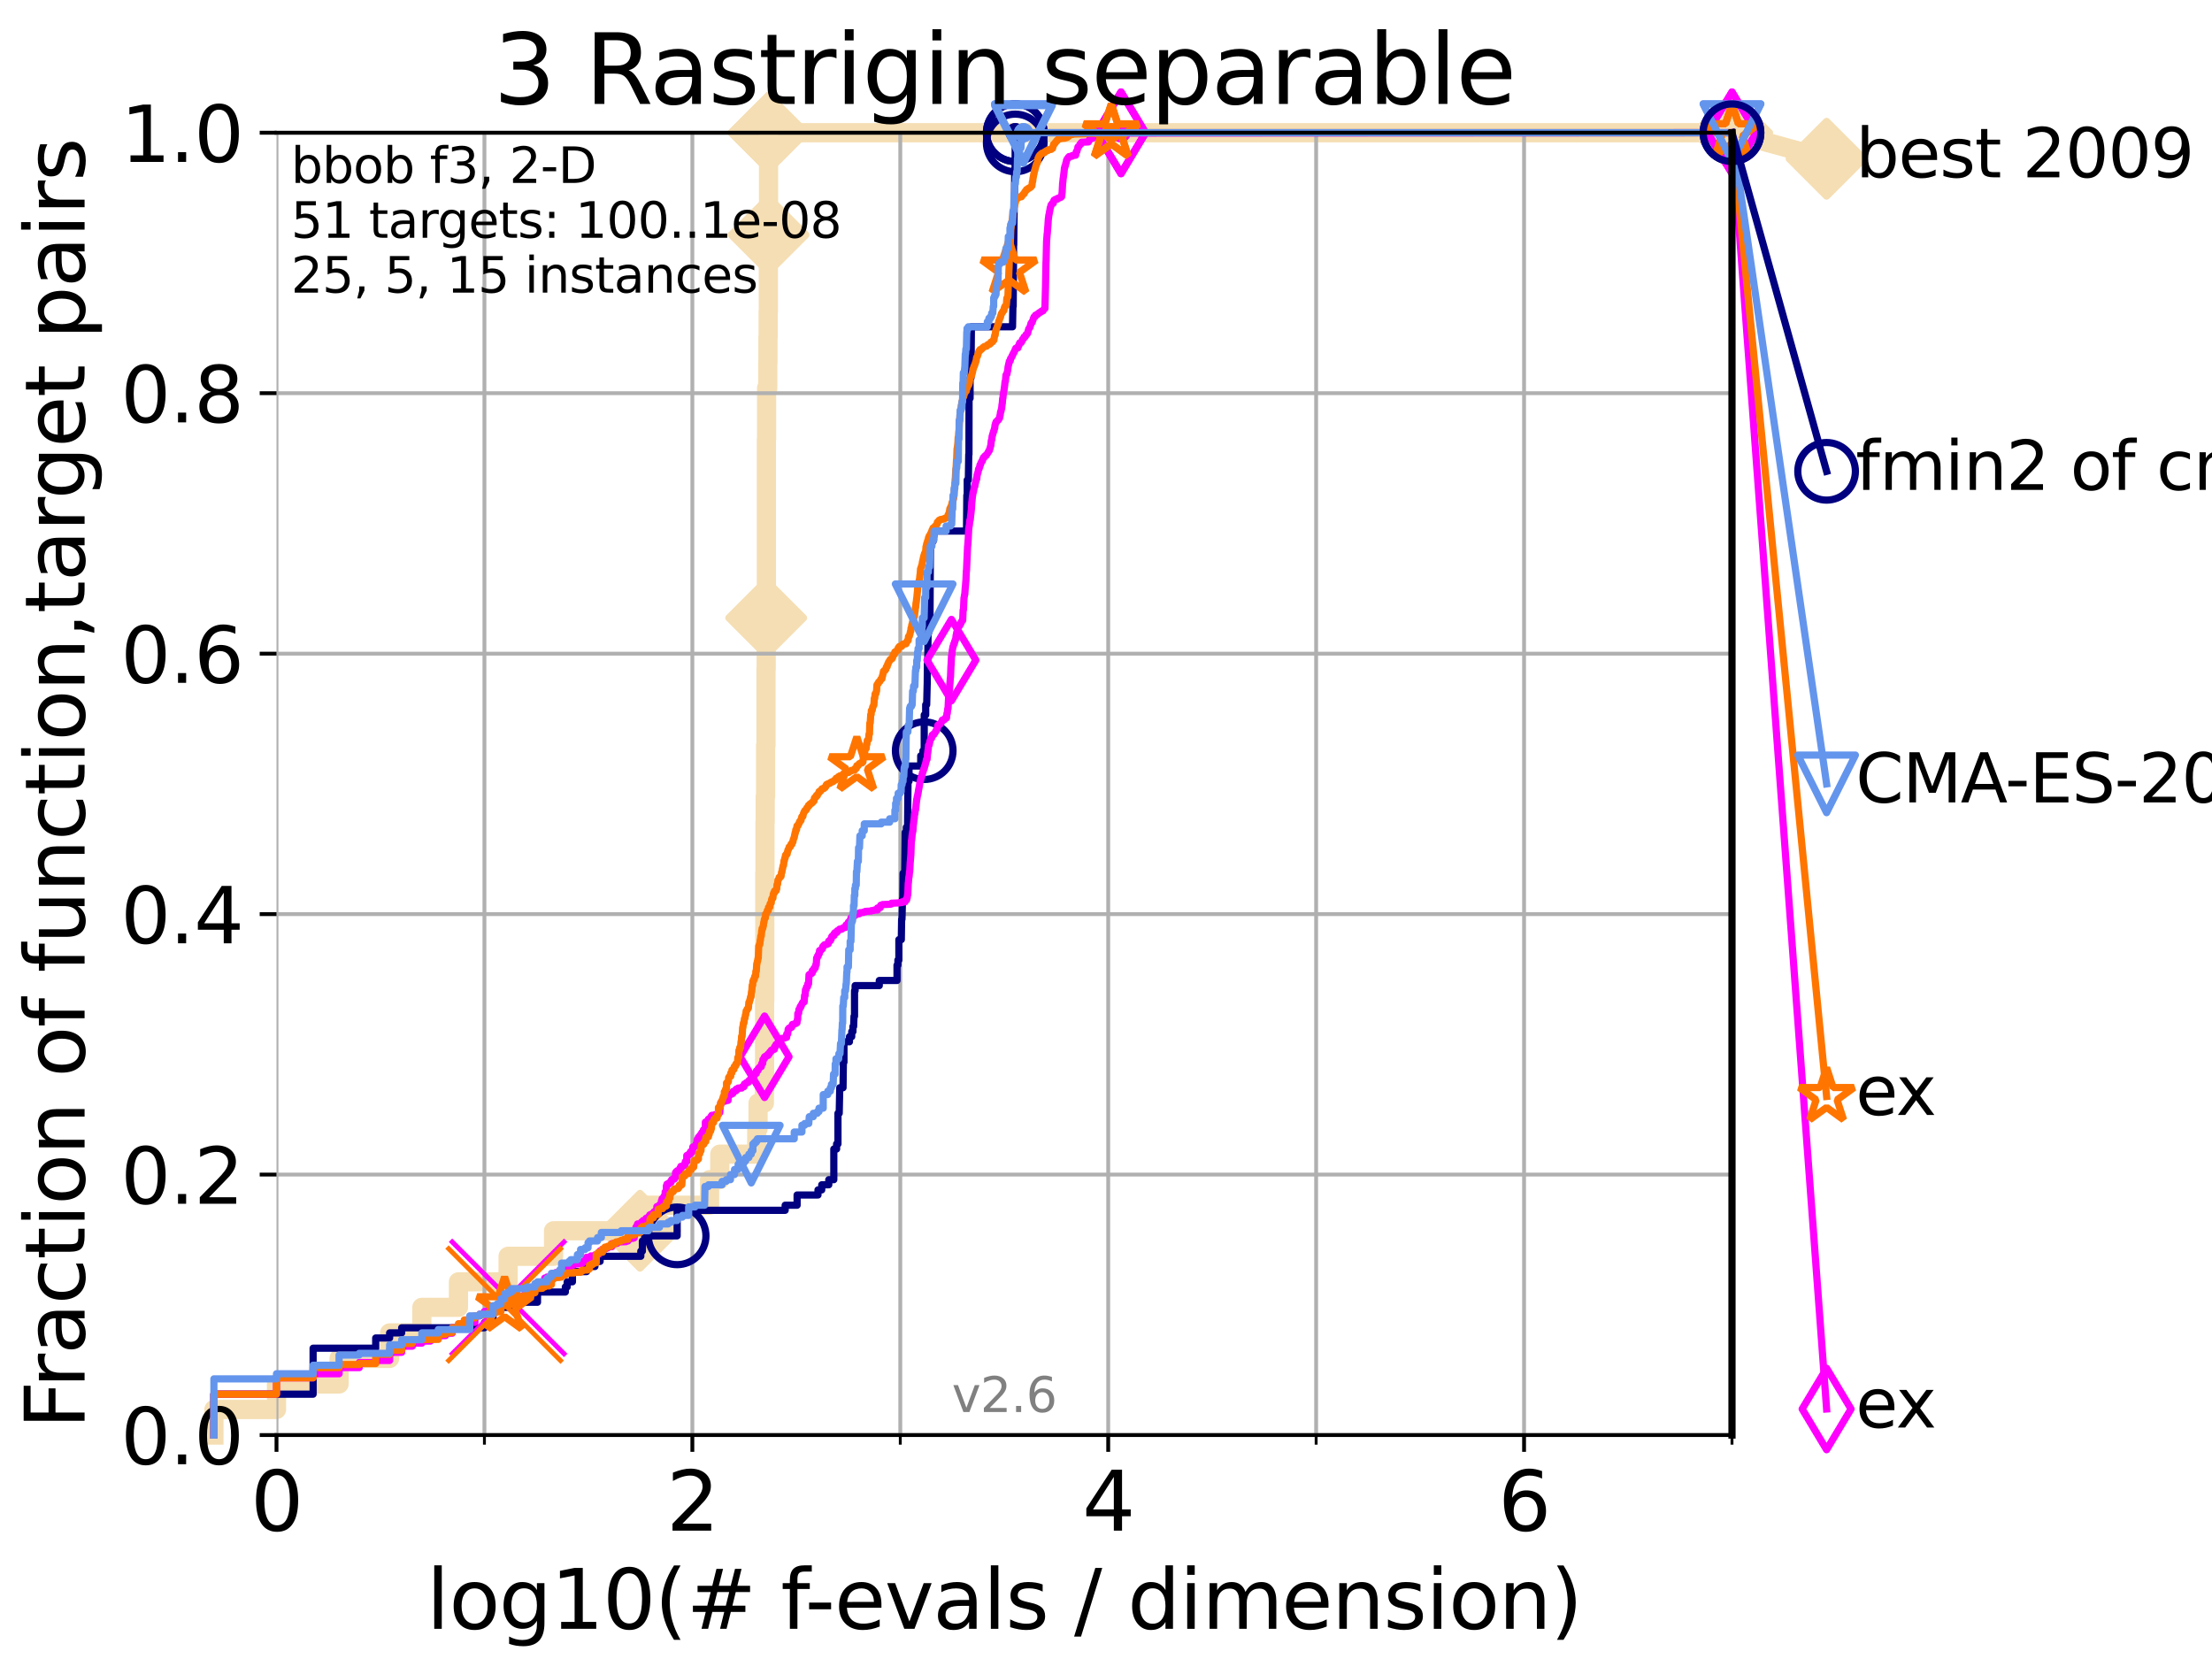 <?xml version="1.0" encoding="utf-8" standalone="no"?>
<!DOCTYPE svg PUBLIC "-//W3C//DTD SVG 1.1//EN"
  "http://www.w3.org/Graphics/SVG/1.1/DTD/svg11.dtd">
<svg xmlns:xlink="http://www.w3.org/1999/xlink" width="460.8pt" height="345.6pt" viewBox="0 0 460.8 345.6" xmlns="http://www.w3.org/2000/svg" version="1.1">
 <defs>
  <style type="text/css">*{stroke-linejoin: round; stroke-linecap: butt}</style>
 </defs>
 <g id="figure_1">
  <g id="patch_1">
   <path d="M 0 345.6 
L 460.8 345.6 
L 460.8 0 
L 0 0 
z
" style="fill: #ffffff"/>
  </g>
  <g id="axes_1">
   <g id="patch_2">
    <path d="M 57.6 298.944 
L 360.806 298.944 
L 360.806 27.648 
L 57.6 27.648 
z
" style="fill: #ffffff"/>
   </g>
   <g id="line2d_1">
    <path d="M 44.561 298.944 
L 44.561 293.624 
L 57.6 293.624 
L 57.6 288.305 
L 70.639 288.305 
L 70.639 282.985 
L 81.166 282.985 
L 81.166 277.666 
L 87.876 277.666 
L 87.876 272.346 
L 95.503 272.346 
L 95.503 267.027 
L 105.851 267.027 
L 105.851 261.707 
L 115.315 261.707 
L 115.315 256.388 
L 133.323 256.388 
L 133.323 251.068 
L 147.816 251.068 
L 147.816 245.749 
L 149.945 245.749 
L 149.945 240.429 
L 157.642 240.429 
L 157.642 235.11 
L 157.917 235.11 
L 157.917 229.79 
L 159.233 229.79 
L 159.233 224.471 
L 159.275 224.471 
L 159.275 208.512 
L 159.317 208.512 
L 159.317 181.914 
L 159.359 181.914 
L 159.359 171.275 
L 159.401 171.275 
L 159.401 165.956 
L 159.485 165.956 
L 159.485 155.317 
L 159.569 155.317 
L 159.569 139.358 
L 159.61 139.358 
L 159.61 128.719 
L 159.652 128.719 
L 159.652 91.482 
L 159.693 91.482 
L 159.693 80.843 
L 159.94 80.843 
L 159.94 75.524 
L 159.98 75.524 
L 159.98 70.204 
L 160.021 70.204 
L 160.021 64.885 
L 160.062 64.885 
L 160.062 48.926 
L 160.102 48.926 
L 160.102 27.648 
L 360.806 27.648 
" style="fill: none; stroke: #f5deb3; stroke-width: 4; stroke-linecap: square"/>
   </g>
   <g id="line2d_2">
    <defs>
     <path id="m800bbfea18" d="M -0 7.778 
L 7.778 0 
L 0 -7.778 
L -7.778 -0 
z
" style="stroke: #f5deb3; stroke-width: 1.5; stroke-linejoin: miter"/>
    </defs>
    <g>
     <use xlink:href="#m800bbfea18" x="133.323" y="256.388" style="fill: #f5deb3; stroke: #f5deb3; stroke-width: 1.5; stroke-linejoin: miter"/>
     <use xlink:href="#m800bbfea18" x="159.61" y="128.719" style="fill: #f5deb3; stroke: #f5deb3; stroke-width: 1.5; stroke-linejoin: miter"/>
     <use xlink:href="#m800bbfea18" x="160.102" y="48.926" style="fill: #f5deb3; stroke: #f5deb3; stroke-width: 1.5; stroke-linejoin: miter"/>
     <use xlink:href="#m800bbfea18" x="160.102" y="27.648" style="fill: #f5deb3; stroke: #f5deb3; stroke-width: 1.5; stroke-linejoin: miter"/>
     <use xlink:href="#m800bbfea18" x="160.102" y="27.648" style="fill: #f5deb3; stroke: #f5deb3; stroke-width: 1.5; stroke-linejoin: miter"/>
     <use xlink:href="#m800bbfea18" x="360.806" y="27.648" style="fill: #f5deb3; stroke: #f5deb3; stroke-width: 1.5; stroke-linejoin: miter"/>
    </g>
   </g>
   <g id="line2d_3">
    <path style="fill: none; stroke: #f5deb3; stroke-width: 4; stroke-linecap: square"/>
    <g/>
   </g>
   <g id="line2d_4">
    <path d="M 360.806 27.648 
L 380.515 33.074 
" style="fill: none; stroke: #f5deb3; stroke-width: 4; stroke-linecap: square"/>
    <g>
     <use xlink:href="#m800bbfea18" x="360.806" y="27.648" style="fill: #f5deb3; stroke: #f5deb3; stroke-width: 1.5; stroke-linejoin: miter"/>
     <use xlink:href="#m800bbfea18" x="380.515" y="33.074" style="fill: #f5deb3; stroke: #f5deb3; stroke-width: 1.5; stroke-linejoin: miter"/>
    </g>
   </g>
   <g id="matplotlib.axis_1">
    <g id="xtick_1">
     <g id="line2d_5">
      <path d="M 57.6 298.944 
L 57.6 27.648 
" clip-path="url(#pa1832f9ceb)" style="fill: none; stroke: #b0b0b0; stroke-width: 0.8; stroke-linecap: square"/>
     </g>
     <g id="line2d_6">
      <defs>
       <path id="m833dc0abe2" d="M 0 0 
L 0 3.5 
" style="stroke: #000000; stroke-width: 0.8"/>
      </defs>
      <g>
       <use xlink:href="#m833dc0abe2" x="57.6" y="298.944" style="stroke: #000000; stroke-width: 0.8"/>
      </g>
     </g>
     <g id="text_1">
      <!-- 0 -->
      <g transform="translate(52.192 318.861)scale(0.17 -0.17)">
       <defs>
        <path id="DejaVuSans-30" d="M 2034 4250 
Q 1547 4250 1301 3770 
Q 1056 3291 1056 2328 
Q 1056 1369 1301 889 
Q 1547 409 2034 409 
Q 2525 409 2770 889 
Q 3016 1369 3016 2328 
Q 3016 3291 2770 3770 
Q 2525 4250 2034 4250 
z
M 2034 4750 
Q 2819 4750 3233 4129 
Q 3647 3509 3647 2328 
Q 3647 1150 3233 529 
Q 2819 -91 2034 -91 
Q 1250 -91 836 529 
Q 422 1150 422 2328 
Q 422 3509 836 4129 
Q 1250 4750 2034 4750 
z
" transform="scale(0.016)"/>
       </defs>
       <use xlink:href="#DejaVuSans-30"/>
      </g>
     </g>
    </g>
    <g id="xtick_2">
     <g id="line2d_7">
      <path d="M 144.23 298.944 
L 144.23 27.648 
" clip-path="url(#pa1832f9ceb)" style="fill: none; stroke: #b0b0b0; stroke-width: 0.8; stroke-linecap: square"/>
     </g>
     <g id="line2d_8">
      <g>
       <use xlink:href="#m833dc0abe2" x="144.23" y="298.944" style="stroke: #000000; stroke-width: 0.8"/>
      </g>
     </g>
     <g id="text_2">
      <!-- 2 -->
      <g transform="translate(138.822 318.861)scale(0.17 -0.17)">
       <defs>
        <path id="DejaVuSans-32" d="M 1228 531 
L 3431 531 
L 3431 0 
L 469 0 
L 469 531 
Q 828 903 1448 1529 
Q 2069 2156 2228 2338 
Q 2531 2678 2651 2914 
Q 2772 3150 2772 3378 
Q 2772 3750 2511 3984 
Q 2250 4219 1831 4219 
Q 1534 4219 1204 4116 
Q 875 4013 500 3803 
L 500 4441 
Q 881 4594 1212 4672 
Q 1544 4750 1819 4750 
Q 2544 4750 2975 4387 
Q 3406 4025 3406 3419 
Q 3406 3131 3298 2873 
Q 3191 2616 2906 2266 
Q 2828 2175 2409 1742 
Q 1991 1309 1228 531 
z
" transform="scale(0.016)"/>
       </defs>
       <use xlink:href="#DejaVuSans-32"/>
      </g>
     </g>
    </g>
    <g id="xtick_3">
     <g id="line2d_9">
      <path d="M 230.861 298.944 
L 230.861 27.648 
" clip-path="url(#pa1832f9ceb)" style="fill: none; stroke: #b0b0b0; stroke-width: 0.8; stroke-linecap: square"/>
     </g>
     <g id="line2d_10">
      <g>
       <use xlink:href="#m833dc0abe2" x="230.861" y="298.944" style="stroke: #000000; stroke-width: 0.8"/>
      </g>
     </g>
     <g id="text_3">
      <!-- 4 -->
      <g transform="translate(225.453 318.861)scale(0.17 -0.17)">
       <defs>
        <path id="DejaVuSans-34" d="M 2419 4116 
L 825 1625 
L 2419 1625 
L 2419 4116 
z
M 2253 4666 
L 3047 4666 
L 3047 1625 
L 3713 1625 
L 3713 1100 
L 3047 1100 
L 3047 0 
L 2419 0 
L 2419 1100 
L 313 1100 
L 313 1709 
L 2253 4666 
z
" transform="scale(0.016)"/>
       </defs>
       <use xlink:href="#DejaVuSans-34"/>
      </g>
     </g>
    </g>
    <g id="xtick_4">
     <g id="line2d_11">
      <path d="M 317.491 298.944 
L 317.491 27.648 
" clip-path="url(#pa1832f9ceb)" style="fill: none; stroke: #b0b0b0; stroke-width: 0.8; stroke-linecap: square"/>
     </g>
     <g id="line2d_12">
      <g>
       <use xlink:href="#m833dc0abe2" x="317.491" y="298.944" style="stroke: #000000; stroke-width: 0.8"/>
      </g>
     </g>
     <g id="text_4">
      <!-- 6 -->
      <g transform="translate(312.083 318.861)scale(0.17 -0.17)">
       <defs>
        <path id="DejaVuSans-36" d="M 2113 2584 
Q 1688 2584 1439 2293 
Q 1191 2003 1191 1497 
Q 1191 994 1439 701 
Q 1688 409 2113 409 
Q 2538 409 2786 701 
Q 3034 994 3034 1497 
Q 3034 2003 2786 2293 
Q 2538 2584 2113 2584 
z
M 3366 4563 
L 3366 3988 
Q 3128 4100 2886 4159 
Q 2644 4219 2406 4219 
Q 1781 4219 1451 3797 
Q 1122 3375 1075 2522 
Q 1259 2794 1537 2939 
Q 1816 3084 2150 3084 
Q 2853 3084 3261 2657 
Q 3669 2231 3669 1497 
Q 3669 778 3244 343 
Q 2819 -91 2113 -91 
Q 1303 -91 875 529 
Q 447 1150 447 2328 
Q 447 3434 972 4092 
Q 1497 4750 2381 4750 
Q 2619 4750 2861 4703 
Q 3103 4656 3366 4563 
z
" transform="scale(0.016)"/>
       </defs>
       <use xlink:href="#DejaVuSans-36"/>
      </g>
     </g>
    </g>
    <g id="xtick_5">
     <g id="line2d_13">
      <path d="M 100.915 298.944 
L 100.915 27.648 
" clip-path="url(#pa1832f9ceb)" style="fill: none; stroke: #b0b0b0; stroke-width: 0.8; stroke-linecap: square"/>
     </g>
     <g id="line2d_14">
      <defs>
       <path id="m1e79d5985c" d="M 0 0 
L 0 2 
" style="stroke: #000000; stroke-width: 0.6"/>
      </defs>
      <g>
       <use xlink:href="#m1e79d5985c" x="100.915" y="298.944" style="stroke: #000000; stroke-width: 0.6"/>
      </g>
     </g>
    </g>
    <g id="xtick_6">
     <g id="line2d_15">
      <path d="M 187.546 298.944 
L 187.546 27.648 
" clip-path="url(#pa1832f9ceb)" style="fill: none; stroke: #b0b0b0; stroke-width: 0.8; stroke-linecap: square"/>
     </g>
     <g id="line2d_16">
      <g>
       <use xlink:href="#m1e79d5985c" x="187.546" y="298.944" style="stroke: #000000; stroke-width: 0.6"/>
      </g>
     </g>
    </g>
    <g id="xtick_7">
     <g id="line2d_17">
      <path d="M 274.176 298.944 
L 274.176 27.648 
" clip-path="url(#pa1832f9ceb)" style="fill: none; stroke: #b0b0b0; stroke-width: 0.8; stroke-linecap: square"/>
     </g>
     <g id="line2d_18">
      <g>
       <use xlink:href="#m1e79d5985c" x="274.176" y="298.944" style="stroke: #000000; stroke-width: 0.6"/>
      </g>
     </g>
    </g>
    <g id="xtick_8">
     <g id="line2d_19">
      <path d="M 360.806 298.944 
L 360.806 27.648 
" clip-path="url(#pa1832f9ceb)" style="fill: none; stroke: #b0b0b0; stroke-width: 0.8; stroke-linecap: square"/>
     </g>
     <g id="line2d_20">
      <g>
       <use xlink:href="#m1e79d5985c" x="360.806" y="298.944" style="stroke: #000000; stroke-width: 0.6"/>
      </g>
     </g>
    </g>
    <g id="text_5">
     <!-- log10(# f-evals / dimension) -->
     <g transform="translate(88.823 339.314)scale(0.17 -0.17)">
      <defs>
       <path id="DejaVuSans-6c" d="M 603 4863 
L 1178 4863 
L 1178 0 
L 603 0 
L 603 4863 
z
" transform="scale(0.016)"/>
       <path id="DejaVuSans-6f" d="M 1959 3097 
Q 1497 3097 1228 2736 
Q 959 2375 959 1747 
Q 959 1119 1226 758 
Q 1494 397 1959 397 
Q 2419 397 2687 759 
Q 2956 1122 2956 1747 
Q 2956 2369 2687 2733 
Q 2419 3097 1959 3097 
z
M 1959 3584 
Q 2709 3584 3137 3096 
Q 3566 2609 3566 1747 
Q 3566 888 3137 398 
Q 2709 -91 1959 -91 
Q 1206 -91 779 398 
Q 353 888 353 1747 
Q 353 2609 779 3096 
Q 1206 3584 1959 3584 
z
" transform="scale(0.016)"/>
       <path id="DejaVuSans-67" d="M 2906 1791 
Q 2906 2416 2648 2759 
Q 2391 3103 1925 3103 
Q 1463 3103 1205 2759 
Q 947 2416 947 1791 
Q 947 1169 1205 825 
Q 1463 481 1925 481 
Q 2391 481 2648 825 
Q 2906 1169 2906 1791 
z
M 3481 434 
Q 3481 -459 3084 -895 
Q 2688 -1331 1869 -1331 
Q 1566 -1331 1297 -1286 
Q 1028 -1241 775 -1147 
L 775 -588 
Q 1028 -725 1275 -790 
Q 1522 -856 1778 -856 
Q 2344 -856 2625 -561 
Q 2906 -266 2906 331 
L 2906 616 
Q 2728 306 2450 153 
Q 2172 0 1784 0 
Q 1141 0 747 490 
Q 353 981 353 1791 
Q 353 2603 747 3093 
Q 1141 3584 1784 3584 
Q 2172 3584 2450 3431 
Q 2728 3278 2906 2969 
L 2906 3500 
L 3481 3500 
L 3481 434 
z
" transform="scale(0.016)"/>
       <path id="DejaVuSans-31" d="M 794 531 
L 1825 531 
L 1825 4091 
L 703 3866 
L 703 4441 
L 1819 4666 
L 2450 4666 
L 2450 531 
L 3481 531 
L 3481 0 
L 794 0 
L 794 531 
z
" transform="scale(0.016)"/>
       <path id="DejaVuSans-28" d="M 1984 4856 
Q 1566 4138 1362 3434 
Q 1159 2731 1159 2009 
Q 1159 1288 1364 580 
Q 1569 -128 1984 -844 
L 1484 -844 
Q 1016 -109 783 600 
Q 550 1309 550 2009 
Q 550 2706 781 3412 
Q 1013 4119 1484 4856 
L 1984 4856 
z
" transform="scale(0.016)"/>
       <path id="DejaVuSans-23" d="M 3272 2816 
L 2363 2816 
L 2100 1772 
L 3016 1772 
L 3272 2816 
z
M 2803 4594 
L 2478 3297 
L 3391 3297 
L 3719 4594 
L 4219 4594 
L 3897 3297 
L 4872 3297 
L 4872 2816 
L 3775 2816 
L 3519 1772 
L 4513 1772 
L 4513 1294 
L 3397 1294 
L 3072 0 
L 2572 0 
L 2894 1294 
L 1978 1294 
L 1656 0 
L 1153 0 
L 1478 1294 
L 494 1294 
L 494 1772 
L 1594 1772 
L 1856 2816 
L 850 2816 
L 850 3297 
L 1978 3297 
L 2297 4594 
L 2803 4594 
z
" transform="scale(0.016)"/>
       <path id="DejaVuSans-20" transform="scale(0.016)"/>
       <path id="DejaVuSans-66" d="M 2375 4863 
L 2375 4384 
L 1825 4384 
Q 1516 4384 1395 4259 
Q 1275 4134 1275 3809 
L 1275 3500 
L 2222 3500 
L 2222 3053 
L 1275 3053 
L 1275 0 
L 697 0 
L 697 3053 
L 147 3053 
L 147 3500 
L 697 3500 
L 697 3744 
Q 697 4328 969 4595 
Q 1241 4863 1831 4863 
L 2375 4863 
z
" transform="scale(0.016)"/>
       <path id="DejaVuSans-2d" d="M 313 2009 
L 1997 2009 
L 1997 1497 
L 313 1497 
L 313 2009 
z
" transform="scale(0.016)"/>
       <path id="DejaVuSans-65" d="M 3597 1894 
L 3597 1613 
L 953 1613 
Q 991 1019 1311 708 
Q 1631 397 2203 397 
Q 2534 397 2845 478 
Q 3156 559 3463 722 
L 3463 178 
Q 3153 47 2828 -22 
Q 2503 -91 2169 -91 
Q 1331 -91 842 396 
Q 353 884 353 1716 
Q 353 2575 817 3079 
Q 1281 3584 2069 3584 
Q 2775 3584 3186 3129 
Q 3597 2675 3597 1894 
z
M 3022 2063 
Q 3016 2534 2758 2815 
Q 2500 3097 2075 3097 
Q 1594 3097 1305 2825 
Q 1016 2553 972 2059 
L 3022 2063 
z
" transform="scale(0.016)"/>
       <path id="DejaVuSans-76" d="M 191 3500 
L 800 3500 
L 1894 563 
L 2988 3500 
L 3597 3500 
L 2284 0 
L 1503 0 
L 191 3500 
z
" transform="scale(0.016)"/>
       <path id="DejaVuSans-61" d="M 2194 1759 
Q 1497 1759 1228 1600 
Q 959 1441 959 1056 
Q 959 750 1161 570 
Q 1363 391 1709 391 
Q 2188 391 2477 730 
Q 2766 1069 2766 1631 
L 2766 1759 
L 2194 1759 
z
M 3341 1997 
L 3341 0 
L 2766 0 
L 2766 531 
Q 2569 213 2275 61 
Q 1981 -91 1556 -91 
Q 1019 -91 701 211 
Q 384 513 384 1019 
Q 384 1609 779 1909 
Q 1175 2209 1959 2209 
L 2766 2209 
L 2766 2266 
Q 2766 2663 2505 2880 
Q 2244 3097 1772 3097 
Q 1472 3097 1187 3025 
Q 903 2953 641 2809 
L 641 3341 
Q 956 3463 1253 3523 
Q 1550 3584 1831 3584 
Q 2591 3584 2966 3190 
Q 3341 2797 3341 1997 
z
" transform="scale(0.016)"/>
       <path id="DejaVuSans-73" d="M 2834 3397 
L 2834 2853 
Q 2591 2978 2328 3040 
Q 2066 3103 1784 3103 
Q 1356 3103 1142 2972 
Q 928 2841 928 2578 
Q 928 2378 1081 2264 
Q 1234 2150 1697 2047 
L 1894 2003 
Q 2506 1872 2764 1633 
Q 3022 1394 3022 966 
Q 3022 478 2636 193 
Q 2250 -91 1575 -91 
Q 1294 -91 989 -36 
Q 684 19 347 128 
L 347 722 
Q 666 556 975 473 
Q 1284 391 1588 391 
Q 1994 391 2212 530 
Q 2431 669 2431 922 
Q 2431 1156 2273 1281 
Q 2116 1406 1581 1522 
L 1381 1569 
Q 847 1681 609 1914 
Q 372 2147 372 2553 
Q 372 3047 722 3315 
Q 1072 3584 1716 3584 
Q 2034 3584 2315 3537 
Q 2597 3491 2834 3397 
z
" transform="scale(0.016)"/>
       <path id="DejaVuSans-2f" d="M 1625 4666 
L 2156 4666 
L 531 -594 
L 0 -594 
L 1625 4666 
z
" transform="scale(0.016)"/>
       <path id="DejaVuSans-64" d="M 2906 2969 
L 2906 4863 
L 3481 4863 
L 3481 0 
L 2906 0 
L 2906 525 
Q 2725 213 2448 61 
Q 2172 -91 1784 -91 
Q 1150 -91 751 415 
Q 353 922 353 1747 
Q 353 2572 751 3078 
Q 1150 3584 1784 3584 
Q 2172 3584 2448 3432 
Q 2725 3281 2906 2969 
z
M 947 1747 
Q 947 1113 1208 752 
Q 1469 391 1925 391 
Q 2381 391 2643 752 
Q 2906 1113 2906 1747 
Q 2906 2381 2643 2742 
Q 2381 3103 1925 3103 
Q 1469 3103 1208 2742 
Q 947 2381 947 1747 
z
" transform="scale(0.016)"/>
       <path id="DejaVuSans-69" d="M 603 3500 
L 1178 3500 
L 1178 0 
L 603 0 
L 603 3500 
z
M 603 4863 
L 1178 4863 
L 1178 4134 
L 603 4134 
L 603 4863 
z
" transform="scale(0.016)"/>
       <path id="DejaVuSans-6d" d="M 3328 2828 
Q 3544 3216 3844 3400 
Q 4144 3584 4550 3584 
Q 5097 3584 5394 3201 
Q 5691 2819 5691 2113 
L 5691 0 
L 5113 0 
L 5113 2094 
Q 5113 2597 4934 2840 
Q 4756 3084 4391 3084 
Q 3944 3084 3684 2787 
Q 3425 2491 3425 1978 
L 3425 0 
L 2847 0 
L 2847 2094 
Q 2847 2600 2669 2842 
Q 2491 3084 2119 3084 
Q 1678 3084 1418 2786 
Q 1159 2488 1159 1978 
L 1159 0 
L 581 0 
L 581 3500 
L 1159 3500 
L 1159 2956 
Q 1356 3278 1631 3431 
Q 1906 3584 2284 3584 
Q 2666 3584 2933 3390 
Q 3200 3197 3328 2828 
z
" transform="scale(0.016)"/>
       <path id="DejaVuSans-6e" d="M 3513 2113 
L 3513 0 
L 2938 0 
L 2938 2094 
Q 2938 2591 2744 2837 
Q 2550 3084 2163 3084 
Q 1697 3084 1428 2787 
Q 1159 2491 1159 1978 
L 1159 0 
L 581 0 
L 581 3500 
L 1159 3500 
L 1159 2956 
Q 1366 3272 1645 3428 
Q 1925 3584 2291 3584 
Q 2894 3584 3203 3211 
Q 3513 2838 3513 2113 
z
" transform="scale(0.016)"/>
       <path id="DejaVuSans-29" d="M 513 4856 
L 1013 4856 
Q 1481 4119 1714 3412 
Q 1947 2706 1947 2009 
Q 1947 1309 1714 600 
Q 1481 -109 1013 -844 
L 513 -844 
Q 928 -128 1133 580 
Q 1338 1288 1338 2009 
Q 1338 2731 1133 3434 
Q 928 4138 513 4856 
z
" transform="scale(0.016)"/>
      </defs>
      <use xlink:href="#DejaVuSans-6c"/>
      <use xlink:href="#DejaVuSans-6f" x="27.783"/>
      <use xlink:href="#DejaVuSans-67" x="88.965"/>
      <use xlink:href="#DejaVuSans-31" x="152.441"/>
      <use xlink:href="#DejaVuSans-30" x="216.064"/>
      <use xlink:href="#DejaVuSans-28" x="279.688"/>
      <use xlink:href="#DejaVuSans-23" x="318.701"/>
      <use xlink:href="#DejaVuSans-20" x="402.49"/>
      <use xlink:href="#DejaVuSans-66" x="434.277"/>
      <use xlink:href="#DejaVuSans-2d" x="463.982"/>
      <use xlink:href="#DejaVuSans-65" x="500.066"/>
      <use xlink:href="#DejaVuSans-76" x="561.59"/>
      <use xlink:href="#DejaVuSans-61" x="620.77"/>
      <use xlink:href="#DejaVuSans-6c" x="682.049"/>
      <use xlink:href="#DejaVuSans-73" x="709.832"/>
      <use xlink:href="#DejaVuSans-20" x="761.932"/>
      <use xlink:href="#DejaVuSans-2f" x="793.719"/>
      <use xlink:href="#DejaVuSans-20" x="827.41"/>
      <use xlink:href="#DejaVuSans-64" x="859.197"/>
      <use xlink:href="#DejaVuSans-69" x="922.674"/>
      <use xlink:href="#DejaVuSans-6d" x="950.457"/>
      <use xlink:href="#DejaVuSans-65" x="1047.869"/>
      <use xlink:href="#DejaVuSans-6e" x="1109.393"/>
      <use xlink:href="#DejaVuSans-73" x="1172.771"/>
      <use xlink:href="#DejaVuSans-69" x="1224.871"/>
      <use xlink:href="#DejaVuSans-6f" x="1252.654"/>
      <use xlink:href="#DejaVuSans-6e" x="1313.836"/>
      <use xlink:href="#DejaVuSans-29" x="1377.215"/>
     </g>
    </g>
   </g>
   <g id="matplotlib.axis_2">
    <g id="ytick_1">
     <g id="line2d_21">
      <path d="M 57.6 298.944 
L 360.806 298.944 
" clip-path="url(#pa1832f9ceb)" style="fill: none; stroke: #b0b0b0; stroke-width: 0.8; stroke-linecap: square"/>
     </g>
     <g id="line2d_22">
      <defs>
       <path id="m5de516b123" d="M 0 0 
L -3.5 0 
" style="stroke: #000000; stroke-width: 0.8"/>
      </defs>
      <g>
       <use xlink:href="#m5de516b123" x="57.6" y="298.944" style="stroke: #000000; stroke-width: 0.8"/>
      </g>
     </g>
     <g id="text_6">
      <!-- 0.0 -->
      <g transform="translate(25.155 305.023)scale(0.16 -0.16)">
       <defs>
        <path id="DejaVuSans-2e" d="M 684 794 
L 1344 794 
L 1344 0 
L 684 0 
L 684 794 
z
" transform="scale(0.016)"/>
       </defs>
       <use xlink:href="#DejaVuSans-30"/>
       <use xlink:href="#DejaVuSans-2e" x="63.623"/>
       <use xlink:href="#DejaVuSans-30" x="95.41"/>
      </g>
     </g>
    </g>
    <g id="ytick_2">
     <g id="line2d_23">
      <path d="M 57.6 244.685 
L 360.806 244.685 
" clip-path="url(#pa1832f9ceb)" style="fill: none; stroke: #b0b0b0; stroke-width: 0.8; stroke-linecap: square"/>
     </g>
     <g id="line2d_24">
      <g>
       <use xlink:href="#m5de516b123" x="57.6" y="244.685" style="stroke: #000000; stroke-width: 0.8"/>
      </g>
     </g>
     <g id="text_7">
      <!-- 0.2 -->
      <g transform="translate(25.155 250.764)scale(0.16 -0.16)">
       <use xlink:href="#DejaVuSans-30"/>
       <use xlink:href="#DejaVuSans-2e" x="63.623"/>
       <use xlink:href="#DejaVuSans-32" x="95.41"/>
      </g>
     </g>
    </g>
    <g id="ytick_3">
     <g id="line2d_25">
      <path d="M 57.6 190.426 
L 360.806 190.426 
" clip-path="url(#pa1832f9ceb)" style="fill: none; stroke: #b0b0b0; stroke-width: 0.8; stroke-linecap: square"/>
     </g>
     <g id="line2d_26">
      <g>
       <use xlink:href="#m5de516b123" x="57.6" y="190.426" style="stroke: #000000; stroke-width: 0.8"/>
      </g>
     </g>
     <g id="text_8">
      <!-- 0.4 -->
      <g transform="translate(25.155 196.504)scale(0.16 -0.16)">
       <use xlink:href="#DejaVuSans-30"/>
       <use xlink:href="#DejaVuSans-2e" x="63.623"/>
       <use xlink:href="#DejaVuSans-34" x="95.41"/>
      </g>
     </g>
    </g>
    <g id="ytick_4">
     <g id="line2d_27">
      <path d="M 57.6 136.166 
L 360.806 136.166 
" clip-path="url(#pa1832f9ceb)" style="fill: none; stroke: #b0b0b0; stroke-width: 0.8; stroke-linecap: square"/>
     </g>
     <g id="line2d_28">
      <g>
       <use xlink:href="#m5de516b123" x="57.6" y="136.166" style="stroke: #000000; stroke-width: 0.8"/>
      </g>
     </g>
     <g id="text_9">
      <!-- 0.6 -->
      <g transform="translate(25.155 142.245)scale(0.16 -0.16)">
       <use xlink:href="#DejaVuSans-30"/>
       <use xlink:href="#DejaVuSans-2e" x="63.623"/>
       <use xlink:href="#DejaVuSans-36" x="95.41"/>
      </g>
     </g>
    </g>
    <g id="ytick_5">
     <g id="line2d_29">
      <path d="M 57.6 81.907 
L 360.806 81.907 
" clip-path="url(#pa1832f9ceb)" style="fill: none; stroke: #b0b0b0; stroke-width: 0.8; stroke-linecap: square"/>
     </g>
     <g id="line2d_30">
      <g>
       <use xlink:href="#m5de516b123" x="57.6" y="81.907" style="stroke: #000000; stroke-width: 0.8"/>
      </g>
     </g>
     <g id="text_10">
      <!-- 0.8 -->
      <g transform="translate(25.155 87.986)scale(0.16 -0.16)">
       <defs>
        <path id="DejaVuSans-38" d="M 2034 2216 
Q 1584 2216 1326 1975 
Q 1069 1734 1069 1313 
Q 1069 891 1326 650 
Q 1584 409 2034 409 
Q 2484 409 2743 651 
Q 3003 894 3003 1313 
Q 3003 1734 2745 1975 
Q 2488 2216 2034 2216 
z
M 1403 2484 
Q 997 2584 770 2862 
Q 544 3141 544 3541 
Q 544 4100 942 4425 
Q 1341 4750 2034 4750 
Q 2731 4750 3128 4425 
Q 3525 4100 3525 3541 
Q 3525 3141 3298 2862 
Q 3072 2584 2669 2484 
Q 3125 2378 3379 2068 
Q 3634 1759 3634 1313 
Q 3634 634 3220 271 
Q 2806 -91 2034 -91 
Q 1263 -91 848 271 
Q 434 634 434 1313 
Q 434 1759 690 2068 
Q 947 2378 1403 2484 
z
M 1172 3481 
Q 1172 3119 1398 2916 
Q 1625 2713 2034 2713 
Q 2441 2713 2670 2916 
Q 2900 3119 2900 3481 
Q 2900 3844 2670 4047 
Q 2441 4250 2034 4250 
Q 1625 4250 1398 4047 
Q 1172 3844 1172 3481 
z
" transform="scale(0.016)"/>
       </defs>
       <use xlink:href="#DejaVuSans-30"/>
       <use xlink:href="#DejaVuSans-2e" x="63.623"/>
       <use xlink:href="#DejaVuSans-38" x="95.41"/>
      </g>
     </g>
    </g>
    <g id="ytick_6">
     <g id="line2d_31">
      <path d="M 57.6 27.648 
L 360.806 27.648 
" clip-path="url(#pa1832f9ceb)" style="fill: none; stroke: #b0b0b0; stroke-width: 0.8; stroke-linecap: square"/>
     </g>
     <g id="line2d_32">
      <g>
       <use xlink:href="#m5de516b123" x="57.6" y="27.648" style="stroke: #000000; stroke-width: 0.8"/>
      </g>
     </g>
     <g id="text_11">
      <!-- 1.0 -->
      <g transform="translate(25.155 33.727)scale(0.16 -0.16)">
       <use xlink:href="#DejaVuSans-31"/>
       <use xlink:href="#DejaVuSans-2e" x="63.623"/>
       <use xlink:href="#DejaVuSans-30" x="95.41"/>
      </g>
     </g>
    </g>
    <g id="text_12">
     <!-- Fraction of function,target pairs -->
     <g transform="translate(17.62 297.681)rotate(-90)scale(0.17 -0.17)">
      <defs>
       <path id="DejaVuSans-46" d="M 628 4666 
L 3309 4666 
L 3309 4134 
L 1259 4134 
L 1259 2759 
L 3109 2759 
L 3109 2228 
L 1259 2228 
L 1259 0 
L 628 0 
L 628 4666 
z
" transform="scale(0.016)"/>
       <path id="DejaVuSans-72" d="M 2631 2963 
Q 2534 3019 2420 3045 
Q 2306 3072 2169 3072 
Q 1681 3072 1420 2755 
Q 1159 2438 1159 1844 
L 1159 0 
L 581 0 
L 581 3500 
L 1159 3500 
L 1159 2956 
Q 1341 3275 1631 3429 
Q 1922 3584 2338 3584 
Q 2397 3584 2469 3576 
Q 2541 3569 2628 3553 
L 2631 2963 
z
" transform="scale(0.016)"/>
       <path id="DejaVuSans-63" d="M 3122 3366 
L 3122 2828 
Q 2878 2963 2633 3030 
Q 2388 3097 2138 3097 
Q 1578 3097 1268 2742 
Q 959 2388 959 1747 
Q 959 1106 1268 751 
Q 1578 397 2138 397 
Q 2388 397 2633 464 
Q 2878 531 3122 666 
L 3122 134 
Q 2881 22 2623 -34 
Q 2366 -91 2075 -91 
Q 1284 -91 818 406 
Q 353 903 353 1747 
Q 353 2603 823 3093 
Q 1294 3584 2113 3584 
Q 2378 3584 2631 3529 
Q 2884 3475 3122 3366 
z
" transform="scale(0.016)"/>
       <path id="DejaVuSans-74" d="M 1172 4494 
L 1172 3500 
L 2356 3500 
L 2356 3053 
L 1172 3053 
L 1172 1153 
Q 1172 725 1289 603 
Q 1406 481 1766 481 
L 2356 481 
L 2356 0 
L 1766 0 
Q 1100 0 847 248 
Q 594 497 594 1153 
L 594 3053 
L 172 3053 
L 172 3500 
L 594 3500 
L 594 4494 
L 1172 4494 
z
" transform="scale(0.016)"/>
       <path id="DejaVuSans-75" d="M 544 1381 
L 544 3500 
L 1119 3500 
L 1119 1403 
Q 1119 906 1312 657 
Q 1506 409 1894 409 
Q 2359 409 2629 706 
Q 2900 1003 2900 1516 
L 2900 3500 
L 3475 3500 
L 3475 0 
L 2900 0 
L 2900 538 
Q 2691 219 2414 64 
Q 2138 -91 1772 -91 
Q 1169 -91 856 284 
Q 544 659 544 1381 
z
M 1991 3584 
L 1991 3584 
z
" transform="scale(0.016)"/>
       <path id="DejaVuSans-2c" d="M 750 794 
L 1409 794 
L 1409 256 
L 897 -744 
L 494 -744 
L 750 256 
L 750 794 
z
" transform="scale(0.016)"/>
       <path id="DejaVuSans-70" d="M 1159 525 
L 1159 -1331 
L 581 -1331 
L 581 3500 
L 1159 3500 
L 1159 2969 
Q 1341 3281 1617 3432 
Q 1894 3584 2278 3584 
Q 2916 3584 3314 3078 
Q 3713 2572 3713 1747 
Q 3713 922 3314 415 
Q 2916 -91 2278 -91 
Q 1894 -91 1617 61 
Q 1341 213 1159 525 
z
M 3116 1747 
Q 3116 2381 2855 2742 
Q 2594 3103 2138 3103 
Q 1681 3103 1420 2742 
Q 1159 2381 1159 1747 
Q 1159 1113 1420 752 
Q 1681 391 2138 391 
Q 2594 391 2855 752 
Q 3116 1113 3116 1747 
z
" transform="scale(0.016)"/>
      </defs>
      <use xlink:href="#DejaVuSans-46"/>
      <use xlink:href="#DejaVuSans-72" x="50.27"/>
      <use xlink:href="#DejaVuSans-61" x="91.383"/>
      <use xlink:href="#DejaVuSans-63" x="152.662"/>
      <use xlink:href="#DejaVuSans-74" x="207.643"/>
      <use xlink:href="#DejaVuSans-69" x="246.852"/>
      <use xlink:href="#DejaVuSans-6f" x="274.635"/>
      <use xlink:href="#DejaVuSans-6e" x="335.816"/>
      <use xlink:href="#DejaVuSans-20" x="399.195"/>
      <use xlink:href="#DejaVuSans-6f" x="430.982"/>
      <use xlink:href="#DejaVuSans-66" x="492.164"/>
      <use xlink:href="#DejaVuSans-20" x="527.369"/>
      <use xlink:href="#DejaVuSans-66" x="559.156"/>
      <use xlink:href="#DejaVuSans-75" x="594.361"/>
      <use xlink:href="#DejaVuSans-6e" x="657.74"/>
      <use xlink:href="#DejaVuSans-63" x="721.119"/>
      <use xlink:href="#DejaVuSans-74" x="776.1"/>
      <use xlink:href="#DejaVuSans-69" x="815.309"/>
      <use xlink:href="#DejaVuSans-6f" x="843.092"/>
      <use xlink:href="#DejaVuSans-6e" x="904.273"/>
      <use xlink:href="#DejaVuSans-2c" x="967.652"/>
      <use xlink:href="#DejaVuSans-74" x="999.439"/>
      <use xlink:href="#DejaVuSans-61" x="1038.648"/>
      <use xlink:href="#DejaVuSans-72" x="1099.928"/>
      <use xlink:href="#DejaVuSans-67" x="1139.291"/>
      <use xlink:href="#DejaVuSans-65" x="1202.768"/>
      <use xlink:href="#DejaVuSans-74" x="1264.291"/>
      <use xlink:href="#DejaVuSans-20" x="1303.5"/>
      <use xlink:href="#DejaVuSans-70" x="1335.287"/>
      <use xlink:href="#DejaVuSans-61" x="1398.764"/>
      <use xlink:href="#DejaVuSans-69" x="1460.043"/>
      <use xlink:href="#DejaVuSans-72" x="1487.826"/>
      <use xlink:href="#DejaVuSans-73" x="1528.939"/>
     </g>
    </g>
   </g>
   <g id="line2d_33">
    <defs>
     <path id="m5f3be18896" d="M 0 1.5 
C 0.398 1.5 0.779 1.342 1.061 1.061 
C 1.342 0.779 1.5 0.398 1.5 0 
C 1.5 -0.398 1.342 -0.779 1.061 -1.061 
C 0.779 -1.342 0.398 -1.5 0 -1.5 
C -0.398 -1.5 -0.779 -1.342 -1.061 -1.061 
C -1.342 -0.779 -1.5 -0.398 -1.5 0 
C -1.5 0.398 -1.342 0.779 -1.061 1.061 
C -0.779 1.342 -0.398 1.5 0 1.5 
z
" style="stroke: #f5deb3"/>
    </defs>
    <g>
     <use xlink:href="#m5f3be18896" x="160.102" y="27.648" style="fill: #f5deb3; stroke: #f5deb3"/>
     <use xlink:href="#m5f3be18896" x="160.102" y="27.648" style="fill: #f5deb3; stroke: #f5deb3"/>
    </g>
   </g>
   <g id="line2d_34">
    <defs>
     <path id="m50291910dc" d="M 0 1.5 
C 0.398 1.5 0.779 1.342 1.061 1.061 
C 1.342 0.779 1.5 0.398 1.5 0 
C 1.5 -0.398 1.342 -0.779 1.061 -1.061 
C 0.779 -1.342 0.398 -1.5 0 -1.5 
C -0.398 -1.5 -0.779 -1.342 -1.061 -1.061 
C -1.342 -0.779 -1.5 -0.398 -1.5 0 
C -1.5 0.398 -1.342 0.779 -1.061 1.061 
C -0.779 1.342 -0.398 1.5 0 1.5 
z
" style="stroke: #000080"/>
    </defs>
    <g>
     <use xlink:href="#m50291910dc" x="211.492" y="27.648" style="fill: #000080; stroke: #000080"/>
     <use xlink:href="#m50291910dc" x="211.492" y="27.648" style="fill: #000080; stroke: #000080"/>
    </g>
   </g>
   <g id="line2d_35">
    <path d="M 44.561 298.944 
L 44.561 290.433 
L 65.227 290.433 
L 65.227 280.858 
L 78.267 280.858 
L 78.267 278.73 
L 81.166 278.73 
L 81.166 277.666 
L 83.678 277.666 
L 83.678 276.602 
L 100.915 276.602 
L 100.915 275.538 
L 102.708 275.538 
L 102.708 272.346 
L 107.905 272.346 
L 107.905 271.282 
L 111.972 271.282 
L 111.972 269.155 
L 117.772 269.155 
L 117.772 268.091 
L 118.152 268.091 
L 118.152 267.027 
L 119.248 267.027 
L 119.248 264.899 
L 122.199 264.899 
L 122.199 263.835 
L 123.936 263.835 
L 123.936 262.771 
L 125.012 262.771 
L 125.012 261.707 
L 133.49 261.707 
L 133.49 260.643 
L 133.82 260.643 
L 133.82 258.516 
L 134.305 258.516 
L 134.305 257.452 
L 141.062 257.452 
L 141.062 252.132 
L 163.566 252.132 
L 163.566 251.068 
L 166.052 251.068 
L 166.052 248.94 
L 170.403 248.94 
L 170.403 247.877 
L 171.182 247.877 
L 171.182 246.813 
L 172.649 246.813 
L 172.649 245.749 
L 173.699 245.749 
L 173.699 239.365 
L 174.279 239.365 
L 174.279 238.301 
L 174.563 238.301 
L 174.563 231.918 
L 174.824 231.918 
L 174.934 226.598 
L 175.62 226.598 
L 175.691 221.279 
L 175.814 221.279 
L 175.814 217.023 
L 176.955 217.023 
L 176.955 215.959 
L 177.428 215.959 
L 177.428 214.895 
L 177.684 214.895 
L 177.684 213.832 
L 177.826 213.832 
L 177.905 211.704 
L 178.014 211.704 
L 178.014 206.384 
L 178.139 206.384 
L 178.139 205.32 
L 183.171 205.32 
L 183.171 204.256 
L 186.866 204.256 
L 186.866 201.065 
L 187.05 201.065 
L 187.05 200.001 
L 187.252 200.001 
L 187.252 195.745 
L 187.761 195.745 
L 187.826 191.49 
L 187.9 191.49 
L 188.01 187.234 
L 188.074 187.234 
L 188.129 181.914 
L 188.472 181.914 
L 188.562 173.403 
L 188.81 173.403 
L 188.81 172.339 
L 189.063 172.339 
L 189.158 162.764 
L 189.364 162.764 
L 189.364 159.572 
L 191.803 159.572 
L 191.803 157.445 
L 192.27 157.445 
L 192.27 156.381 
L 192.532 156.381 
L 192.532 148.933 
L 192.839 148.933 
L 192.839 146.805 
L 193.044 146.805 
L 193.149 142.55 
L 193.156 142.55 
L 193.198 138.294 
L 193.268 138.294 
L 193.33 131.911 
L 193.433 131.911 
L 193.516 128.719 
L 193.734 128.719 
L 193.828 112.76 
L 194.399 112.76 
L 194.399 111.697 
L 194.542 111.697 
L 194.542 110.633 
L 201.341 110.633 
L 201.408 103.185 
L 201.489 103.185 
L 201.489 99.994 
L 201.725 99.994 
L 201.809 94.674 
L 201.853 94.674 
L 201.871 82.971 
L 202.085 82.971 
L 202.085 78.715 
L 202.271 78.715 
L 202.361 68.076 
L 210.928 68.076 
L 211.007 63.821 
L 211.064 63.821 
L 211.15 51.054 
L 211.179 51.054 
L 211.273 42.543 
L 211.331 42.543 
L 211.389 35.095 
L 211.463 35.095 
L 211.492 27.648 
L 360.806 27.648 
L 360.806 27.648 
" style="fill: none; stroke: #000080; stroke-width: 1.5; stroke-linecap: square"/>
   </g>
   <g id="line2d_36">
    <defs>
     <path id="mb8fac20885" d="M 0 6 
C 1.591 6 3.117 5.368 4.243 4.243 
C 5.368 3.117 6 1.591 6 0 
C 6 -1.591 5.368 -3.117 4.243 -4.243 
C 3.117 -5.368 1.591 -6 0 -6 
C -1.591 -6 -3.117 -5.368 -4.243 -4.243 
C -5.368 -3.117 -6 -1.591 -6 0 
C -6 1.591 -5.368 3.117 -4.243 4.243 
C -3.117 5.368 -1.591 6 0 6 
z
" style="stroke: #000080; stroke-width: 1.5"/>
    </defs>
    <g>
     <use xlink:href="#mb8fac20885" x="141.062" y="257.452" style="fill-opacity: 0; stroke: #000080; stroke-width: 1.5"/>
     <use xlink:href="#mb8fac20885" x="192.532" y="156.381" style="fill-opacity: 0; stroke: #000080; stroke-width: 1.5"/>
     <use xlink:href="#mb8fac20885" x="211.492" y="29.776" style="fill-opacity: 0; stroke: #000080; stroke-width: 1.5"/>
     <use xlink:href="#mb8fac20885" x="211.492" y="27.648" style="fill-opacity: 0; stroke: #000080; stroke-width: 1.5"/>
     <use xlink:href="#mb8fac20885" x="211.492" y="27.648" style="fill-opacity: 0; stroke: #000080; stroke-width: 1.5"/>
     <use xlink:href="#mb8fac20885" x="360.806" y="27.648" style="fill-opacity: 0; stroke: #000080; stroke-width: 1.5"/>
    </g>
   </g>
   <g id="line2d_37">
    <path style="fill: none; stroke: #000080; stroke-width: 1.5; stroke-linecap: square"/>
    <g/>
   </g>
   <g id="line2d_38">
    <defs>
     <path id="mceb8cc62fb" d="M 0 1.5 
C 0.398 1.5 0.779 1.342 1.061 1.061 
C 1.342 0.779 1.5 0.398 1.5 0 
C 1.5 -0.398 1.342 -0.779 1.061 -1.061 
C 0.779 -1.342 0.398 -1.5 0 -1.5 
C -0.398 -1.5 -0.779 -1.342 -1.061 -1.061 
C -1.342 -0.779 -1.5 -0.398 -1.5 0 
C -1.5 0.398 -1.342 0.779 -1.061 1.061 
C -0.779 1.342 -0.398 1.5 0 1.5 
z
" style="stroke: #ff00ff"/>
    </defs>
    <g>
     <use xlink:href="#mceb8cc62fb" x="233.527" y="27.648" style="fill: #ff00ff; stroke: #ff00ff"/>
     <use xlink:href="#mceb8cc62fb" x="233.527" y="27.648" style="fill: #ff00ff; stroke: #ff00ff"/>
    </g>
   </g>
   <g id="line2d_39">
    <path d="M 44.561 298.944 
L 44.561 290.433 
L 57.6 290.433 
L 57.6 287.028 
L 65.227 287.028 
L 65.227 286.177 
L 70.639 286.177 
L 70.639 284.9 
L 74.837 284.9 
L 74.837 283.837 
L 78.267 283.837 
L 78.267 283.411 
L 81.166 283.411 
L 81.166 281.709 
L 83.678 281.709 
L 83.678 280.432 
L 85.894 280.432 
L 85.894 279.794 
L 87.876 279.794 
L 87.876 279.368 
L 89.669 279.368 
L 89.669 278.659 
L 91.306 278.659 
L 91.306 278.233 
L 92.812 278.233 
L 92.812 277.737 
L 94.206 277.737 
L 94.206 276.602 
L 95.503 276.602 
L 95.503 276.46 
L 96.718 276.46 
L 96.718 276.105 
L 97.858 276.105 
L 97.858 275.467 
L 98.933 275.467 
L 98.933 274.12 
L 99.95 274.12 
L 99.95 273.765 
L 100.915 273.765 
L 100.915 273.197 
L 101.833 273.197 
L 101.833 272.843 
L 102.708 272.843 
L 102.708 272.275 
L 103.544 272.275 
L 103.544 272.063 
L 104.345 272.063 
L 104.345 271.424 
L 105.851 271.353 
L 105.851 270.36 
L 106.561 270.36 
L 106.561 270.148 
L 109.159 270.077 
L 109.159 269.793 
L 109.757 269.793 
L 109.757 269.58 
L 110.897 269.509 
L 110.897 268.445 
L 111.442 268.445 
L 111.442 268.162 
L 111.972 268.162 
L 111.972 267.523 
L 112.488 267.523 
L 112.488 267.24 
L 113.478 267.24 
L 113.478 266.247 
L 113.954 266.247 
L 113.954 266.034 
L 115.315 266.034 
L 115.315 265.608 
L 115.747 265.608 
L 115.747 265.112 
L 116.584 265.112 
L 116.584 264.899 
L 116.988 264.899 
L 116.988 264.473 
L 118.152 264.473 
L 118.152 264.261 
L 118.525 264.261 
L 118.525 264.048 
L 118.89 264.048 
L 118.89 263.48 
L 119.6 263.48 
L 119.6 263.339 
L 120.944 263.268 
L 120.944 263.197 
L 121.266 263.197 
L 121.266 262.984 
L 121.582 262.984 
L 121.582 262.7 
L 121.893 262.7 
L 121.893 262.487 
L 122.199 262.487 
L 122.199 261.92 
L 123.088 261.92 
L 123.088 261.636 
L 123.936 261.636 
L 123.936 261.424 
L 124.482 261.424 
L 124.482 261.282 
L 124.748 261.282 
L 124.748 260.856 
L 125.012 260.856 
L 125.012 260.572 
L 125.527 260.502 
L 125.527 260.218 
L 126.029 260.218 
L 126.029 260.005 
L 126.517 260.005 
L 126.517 259.863 
L 126.757 259.863 
L 126.757 259.721 
L 127.458 259.721 
L 127.458 259.083 
L 128.571 259.012 
L 128.571 258.87 
L 128.786 258.87 
L 128.786 258.728 
L 130.423 258.657 
L 130.423 258.587 
L 130.811 258.516 
L 130.811 258.019 
L 131.929 257.948 
L 131.929 257.877 
L 132.109 257.877 
L 132.109 256.317 
L 132.464 256.317 
L 132.464 255.678 
L 132.639 255.678 
L 132.639 255.395 
L 132.812 255.395 
L 132.812 254.969 
L 133.49 254.969 
L 133.49 254.756 
L 133.656 254.756 
L 133.656 254.544 
L 133.983 254.473 
L 133.983 254.26 
L 134.621 254.189 
L 134.621 253.763 
L 135.085 253.693 
L 135.085 253.622 
L 135.238 253.622 
L 135.238 253.267 
L 135.389 253.267 
L 135.389 253.054 
L 135.835 253.054 
L 135.835 252.841 
L 136.271 252.841 
L 136.271 252.416 
L 136.556 252.416 
L 136.556 252.203 
L 136.837 252.203 
L 136.837 251.352 
L 137.386 251.352 
L 137.386 250.997 
L 137.655 250.926 
L 137.655 250.855 
L 137.788 250.855 
L 137.788 250.146 
L 137.92 250.146 
L 137.92 249.721 
L 138.31 249.721 
L 138.31 249.224 
L 138.566 249.153 
L 138.566 248.302 
L 138.819 248.302 
L 138.819 247.025 
L 138.944 247.025 
L 138.944 246.671 
L 139.314 246.671 
L 139.314 246.458 
L 139.677 246.387 
L 139.677 246.316 
L 139.796 246.316 
L 139.796 245.961 
L 139.915 245.961 
L 139.915 245.749 
L 140.15 245.749 
L 140.15 245.607 
L 140.497 245.607 
L 140.497 245.394 
L 140.612 245.394 
L 140.612 245.252 
L 140.725 245.252 
L 140.725 244.259 
L 140.838 244.259 
L 140.838 244.117 
L 141.062 244.117 
L 141.062 243.905 
L 141.611 243.834 
L 141.611 243.408 
L 141.826 243.408 
L 141.826 242.983 
L 142.248 242.983 
L 142.248 242.841 
L 142.662 242.77 
L 142.764 241.99 
L 143.066 241.99 
L 143.066 240.713 
L 143.462 240.642 
L 143.56 240.358 
L 143.85 240.358 
L 143.85 239.933 
L 144.23 239.933 
L 144.324 238.94 
L 144.603 238.94 
L 144.603 238.798 
L 144.968 238.727 
L 145.058 238.23 
L 145.148 238.23 
L 145.238 237.379 
L 145.415 237.379 
L 145.503 236.883 
L 145.678 236.883 
L 145.765 236.599 
L 145.938 236.528 
L 146.023 236.244 
L 146.109 236.244 
L 146.194 235.961 
L 146.446 235.961 
L 146.53 235.393 
L 146.695 235.393 
L 146.695 235.252 
L 146.941 235.252 
L 146.941 233.762 
L 147.184 233.691 
L 147.184 233.62 
L 147.503 233.549 
L 147.582 233.124 
L 147.816 233.053 
L 147.816 232.982 
L 148.048 232.911 
L 148.125 232.556 
L 148.201 232.556 
L 148.277 232.343 
L 148.948 232.273 
L 148.948 232.202 
L 149.382 232.131 
L 149.382 232.06 
L 149.595 231.989 
L 149.595 231.776 
L 149.945 231.776 
L 150.015 230.428 
L 150.084 230.428 
L 150.152 229.719 
L 150.493 229.648 
L 150.493 229.435 
L 151.155 229.365 
L 151.155 229.294 
L 151.669 229.223 
L 151.732 228.159 
L 151.795 228.159 
L 151.795 228.017 
L 152.23 228.017 
L 152.23 227.875 
L 152.656 227.804 
L 152.716 227.379 
L 153.013 227.308 
L 153.013 227.237 
L 153.306 227.237 
L 153.364 226.882 
L 153.708 226.882 
L 153.764 226.669 
L 154.487 226.669 
L 154.541 226.457 
L 154.971 226.386 
L 155.077 225.818 
L 155.392 225.747 
L 155.495 225.534 
L 155.904 225.464 
L 156.005 225.109 
L 156.305 225.038 
L 156.403 224.683 
L 156.841 224.683 
L 156.841 224.471 
L 156.985 224.471 
L 157.081 223.974 
L 157.175 223.974 
L 157.27 223.69 
L 157.55 223.619 
L 157.596 223.052 
L 157.917 222.981 
L 158.007 222.556 
L 158.187 222.485 
L 158.277 222.272 
L 158.586 222.201 
L 158.674 221.563 
L 158.891 221.492 
L 158.934 220.711 
L 159.148 220.641 
L 159.19 220.428 
L 159.275 220.428 
L 159.275 220.144 
L 159.61 220.073 
L 159.61 219.931 
L 160.021 219.86 
L 160.021 219.577 
L 160.223 219.577 
L 160.223 219.364 
L 160.343 219.364 
L 160.383 219.151 
L 160.581 219.08 
L 160.66 218.796 
L 160.894 218.796 
L 160.894 218.655 
L 161.316 218.584 
L 161.392 218.016 
L 161.617 217.945 
L 161.654 217.591 
L 161.877 217.591 
L 161.95 217.307 
L 162.023 217.307 
L 162.096 217.023 
L 162.241 216.952 
L 162.277 216.669 
L 162.563 216.598 
L 162.563 216.527 
L 162.845 216.527 
L 162.88 216.314 
L 163.464 216.243 
L 163.464 216.172 
L 163.866 216.101 
L 163.899 215.392 
L 164.096 215.392 
L 164.194 214.399 
L 164.356 214.399 
L 164.356 214.186 
L 164.613 214.186 
L 164.613 214.044 
L 164.928 213.973 
L 164.991 213.619 
L 165.084 213.619 
L 165.084 213.406 
L 165.514 213.335 
L 165.514 213.264 
L 165.845 213.193 
L 165.845 213.122 
L 166.023 213.051 
L 166.111 212.342 
L 166.17 212.342 
L 166.199 211.136 
L 166.374 211.065 
L 166.432 210.285 
L 166.576 210.214 
L 166.633 209.931 
L 166.69 209.931 
L 166.69 209.718 
L 166.86 209.718 
L 166.917 209.363 
L 167.029 209.292 
L 167.113 209.008 
L 167.196 208.938 
L 167.224 208.796 
L 167.526 208.725 
L 167.608 207.377 
L 167.716 207.377 
L 167.797 206.171 
L 167.957 206.1 
L 168.011 205.604 
L 168.222 205.533 
L 168.274 204.966 
L 168.431 204.966 
L 168.535 203.051 
L 168.74 203.051 
L 168.74 202.909 
L 169.019 202.838 
L 169.019 202.767 
L 169.195 202.696 
L 169.22 202.199 
L 169.492 202.129 
L 169.59 201.703 
L 169.832 201.632 
L 169.929 200.994 
L 170.048 200.923 
L 170.12 199.575 
L 170.262 199.504 
L 170.309 199.15 
L 170.449 199.15 
L 170.542 198.724 
L 170.681 198.653 
L 170.727 198.015 
L 171.047 197.944 
L 171.137 197.731 
L 171.316 197.66 
L 171.405 197.164 
L 171.582 197.093 
L 171.625 196.951 
L 171.757 196.88 
L 171.757 196.809 
L 172.23 196.738 
L 172.23 196.667 
L 172.545 196.596 
L 172.649 196.029 
L 172.979 195.958 
L 172.979 195.745 
L 173.141 195.674 
L 173.222 195.178 
L 173.362 195.107 
L 173.382 194.965 
L 173.738 194.894 
L 173.797 194.468 
L 173.895 194.398 
L 173.895 194.327 
L 174.317 194.256 
L 174.412 194.114 
L 174.431 194.114 
L 174.431 193.901 
L 174.656 193.83 
L 174.749 193.688 
L 174.916 193.688 
L 174.916 193.546 
L 175.388 193.546 
L 175.388 193.405 
L 175.673 193.334 
L 175.673 193.263 
L 176.145 193.192 
L 176.248 192.695 
L 176.47 192.624 
L 176.47 192.553 
L 176.638 192.553 
L 176.689 192.199 
L 176.772 192.199 
L 176.772 192.057 
L 177.054 191.986 
L 177.054 191.773 
L 177.233 191.773 
L 177.266 191.206 
L 177.412 191.135 
L 177.412 191.064 
L 177.54 191.064 
L 177.588 190.851 
L 177.968 190.851 
L 177.968 190.709 
L 178.092 190.709 
L 178.092 190.567 
L 178.477 190.497 
L 178.477 190.426 
L 179.018 190.355 
L 179.091 190.142 
L 179.899 190.071 
L 179.899 190 
L 180.291 189.929 
L 180.291 189.858 
L 181.496 189.787 
L 181.496 189.716 
L 182.146 189.645 
L 182.146 189.574 
L 182.799 189.574 
L 182.799 189.149 
L 183.371 189.078 
L 183.465 188.581 
L 183.858 188.511 
L 183.858 188.44 
L 185.501 188.369 
L 185.501 188.298 
L 185.73 188.298 
L 185.73 188.156 
L 187.376 188.085 
L 187.376 188.014 
L 187.9 188.014 
L 187.9 187.872 
L 188.535 187.872 
L 188.606 187.518 
L 188.871 187.447 
L 188.932 187.021 
L 188.985 187.021 
L 189.063 186.383 
L 189.106 186.383 
L 189.201 183.971 
L 189.227 183.971 
L 189.33 182.695 
L 189.381 182.624 
L 189.475 181.56 
L 189.509 181.56 
L 189.619 179.574 
L 189.627 179.574 
L 189.736 178.155 
L 189.745 178.155 
L 189.853 175.176 
L 189.903 175.105 
L 190.01 173.971 
L 190.027 173.9 
L 190.126 173.19 
L 190.175 173.119 
L 190.273 171.701 
L 190.305 171.63 
L 190.41 170.637 
L 190.443 170.566 
L 190.523 169.573 
L 190.579 169.573 
L 190.675 168.722 
L 190.747 168.651 
L 190.857 167.516 
L 190.873 167.445 
L 190.968 166.523 
L 190.999 166.523 
L 191.1 165.814 
L 191.147 165.743 
L 191.255 165.176 
L 191.263 165.176 
L 191.371 164.466 
L 191.394 164.395 
L 191.501 163.828 
L 191.524 163.757 
L 191.63 162.977 
L 191.668 162.906 
L 191.743 162.48 
L 191.811 162.48 
L 191.878 161.984 
L 191.975 161.913 
L 192.057 161.416 
L 192.101 161.416 
L 192.175 160.92 
L 192.263 160.849 
L 192.372 160.494 
L 192.387 160.423 
L 192.445 160.14 
L 192.546 160.069 
L 192.632 159.572 
L 192.697 159.501 
L 192.804 159.076 
L 192.832 159.005 
L 192.924 158.579 
L 192.946 158.579 
L 192.988 158.225 
L 193.128 158.154 
L 193.219 157.019 
L 193.247 156.948 
L 193.344 156.097 
L 193.364 156.097 
L 193.433 155.246 
L 193.57 155.175 
L 193.679 154.607 
L 193.693 154.537 
L 193.788 154.182 
L 193.842 154.111 
L 193.909 153.827 
L 194.076 153.756 
L 194.182 153.26 
L 194.202 153.189 
L 194.202 153.118 
L 194.529 153.047 
L 194.555 152.834 
L 194.71 152.763 
L 194.774 152.621 
L 194.85 152.551 
L 194.94 152.267 
L 195.085 152.196 
L 195.179 151.841 
L 195.242 151.77 
L 195.342 151.203 
L 195.379 151.132 
L 195.379 151.061 
L 195.576 151.061 
L 195.576 150.919 
L 195.85 150.848 
L 195.953 150.636 
L 196.049 150.565 
L 196.097 150.423 
L 196.204 150.352 
L 196.299 149.997 
L 196.731 149.926 
L 196.823 149.713 
L 196.915 149.643 
L 196.915 149.572 
L 197.17 149.572 
L 197.277 148.579 
L 197.338 148.579 
L 197.422 147.657 
L 197.494 147.586 
L 197.599 145.458 
L 197.61 145.458 
L 197.715 144.039 
L 197.758 143.968 
L 197.867 142.408 
L 197.884 142.408 
L 197.981 141.131 
L 198.008 141.06 
L 198.105 138.649 
L 198.121 138.649 
L 198.217 136.592 
L 198.281 136.521 
L 198.382 135.386 
L 198.419 135.315 
L 198.519 134.677 
L 198.598 134.606 
L 198.671 134.18 
L 198.795 134.11 
L 198.852 133.684 
L 198.914 133.684 
L 199.006 133.258 
L 199.088 133.187 
L 199.179 132.336 
L 199.209 132.336 
L 199.31 131.698 
L 199.356 131.627 
L 199.456 131.202 
L 199.476 131.202 
L 199.57 130.776 
L 199.62 130.705 
L 199.65 130.563 
L 199.787 130.492 
L 199.787 130.421 
L 199.91 130.35 
L 199.978 130.067 
L 200.123 129.996 
L 200.234 129.57 
L 200.348 129.499 
L 200.405 129.286 
L 200.552 129.216 
L 200.636 127.088 
L 200.711 127.017 
L 200.814 124.534 
L 200.846 124.463 
L 200.948 123.825 
L 200.98 123.825 
L 201.086 122.336 
L 201.1 122.336 
L 201.209 120.988 
L 201.218 120.988 
L 201.309 118.931 
L 201.336 118.931 
L 201.444 116.52 
L 201.453 116.449 
L 201.561 113.824 
L 201.579 113.824 
L 201.685 112.406 
L 201.69 112.406 
L 201.8 110.207 
L 201.809 110.136 
L 201.906 109.498 
L 201.936 109.427 
L 202.033 108.363 
L 202.119 108.292 
L 202.223 107.228 
L 202.24 107.157 
L 202.348 106.164 
L 202.356 106.164 
L 202.45 104.533 
L 202.476 104.462 
L 202.586 103.327 
L 202.611 103.256 
L 202.7 102.547 
L 202.763 102.547 
L 202.867 101.98 
L 202.88 101.909 
L 202.95 101.412 
L 203.062 101.341 
L 203.169 100.703 
L 203.193 100.632 
L 203.3 100.206 
L 203.344 100.135 
L 203.393 99.781 
L 203.466 99.781 
L 203.562 98.859 
L 203.626 98.788 
L 203.698 98.433 
L 203.754 98.362 
L 203.845 97.724 
L 203.971 97.653 
L 204.015 97.369 
L 204.093 97.298 
L 204.14 96.873 
L 204.268 96.802 
L 204.36 96.376 
L 204.441 96.305 
L 204.521 96.093 
L 204.654 96.022 
L 204.715 95.667 
L 204.79 95.596 
L 204.873 95.312 
L 205.074 95.241 
L 205.103 95.1 
L 205.207 95.029 
L 205.207 94.958 
L 205.44 94.887 
L 205.535 94.674 
L 205.621 94.603 
L 205.693 94.461 
L 205.765 94.39 
L 205.861 94.178 
L 205.942 94.107 
L 205.999 93.894 
L 206.122 93.823 
L 206.22 93.397 
L 206.258 93.326 
L 206.359 92.901 
L 206.404 92.83 
L 206.51 91.766 
L 206.579 91.695 
L 206.681 90.844 
L 206.729 90.773 
L 206.834 90.348 
L 206.874 90.277 
L 206.971 89.851 
L 207.055 89.78 
L 207.165 89.284 
L 207.211 89.213 
L 207.29 88.503 
L 207.333 88.432 
L 207.395 88.149 
L 207.467 88.078 
L 207.513 87.865 
L 207.688 87.794 
L 207.73 87.652 
L 207.89 87.581 
L 207.89 87.51 
L 208.02 87.44 
L 208.127 87.156 
L 208.231 87.085 
L 208.312 86.517 
L 208.35 86.517 
L 208.43 85.808 
L 208.511 85.737 
L 208.615 85.17 
L 208.646 85.17 
L 208.75 84.177 
L 208.793 84.106 
L 208.865 83.042 
L 208.917 82.971 
L 209.004 82.12 
L 209.031 82.049 
L 209.136 81.34 
L 209.16 81.269 
L 209.27 80.418 
L 209.285 80.347 
L 209.373 79.496 
L 209.45 79.425 
L 209.558 78.148 
L 209.634 78.077 
L 209.634 78.006 
L 209.767 77.935 
L 209.862 77.368 
L 209.905 77.297 
L 210.005 76.375 
L 210.034 76.304 
L 210.136 75.807 
L 210.161 75.807 
L 210.268 75.24 
L 210.45 75.169 
L 210.525 74.673 
L 210.63 74.602 
L 210.716 74.389 
L 210.798 74.318 
L 210.847 74.105 
L 210.937 74.034 
L 211.02 73.751 
L 211.085 73.68 
L 211.163 73.467 
L 211.262 73.396 
L 211.36 73.112 
L 211.419 73.041 
L 211.495 72.758 
L 211.553 72.687 
L 211.605 72.545 
L 212.05 72.474 
L 212.16 72.048 
L 212.261 71.977 
L 212.337 71.623 
L 212.42 71.552 
L 212.44 71.41 
L 212.745 71.339 
L 212.856 71.126 
L 212.905 71.055 
L 213.012 70.701 
L 213.138 70.63 
L 213.184 70.488 
L 213.273 70.488 
L 213.328 70.204 
L 213.567 70.133 
L 213.629 69.991 
L 213.701 69.921 
L 213.75 69.708 
L 213.916 69.637 
L 213.966 69.495 
L 214.082 69.424 
L 214.185 68.928 
L 214.219 68.857 
L 214.303 68.502 
L 214.375 68.431 
L 214.454 68.289 
L 214.54 68.218 
L 214.627 67.864 
L 214.682 67.793 
L 214.769 67.367 
L 214.859 67.296 
L 214.859 67.225 
L 215.026 67.154 
L 215.117 66.8 
L 215.176 66.729 
L 215.284 66.303 
L 215.348 66.232 
L 215.413 66.02 
L 215.642 65.949 
L 215.703 65.665 
L 215.981 65.594 
L 215.981 65.523 
L 216.183 65.452 
L 216.183 65.381 
L 216.343 65.31 
L 216.448 65.168 
L 216.674 65.097 
L 216.674 65.027 
L 216.902 64.956 
L 216.973 64.814 
L 217.285 64.743 
L 217.386 64.53 
L 217.445 64.459 
L 217.535 64.317 
L 217.684 64.246 
L 217.793 59.92 
L 217.795 59.92 
L 217.899 54.529 
L 217.917 54.458 
L 218.024 50.203 
L 218.035 50.132 
L 218.142 48.713 
L 218.163 48.713 
L 218.273 47.224 
L 218.281 47.224 
L 218.385 45.663 
L 218.398 45.593 
L 218.505 44.741 
L 218.541 44.67 
L 218.648 44.032 
L 218.68 43.961 
L 218.79 43.252 
L 218.848 43.181 
L 218.959 42.685 
L 219.091 42.614 
L 219.182 42.401 
L 219.419 42.33 
L 219.484 41.904 
L 219.582 41.833 
L 219.592 41.692 
L 219.827 41.621 
L 219.827 41.55 
L 220.27 41.479 
L 220.28 41.337 
L 220.622 41.266 
L 220.622 41.195 
L 220.962 41.124 
L 220.962 41.053 
L 221.151 40.982 
L 221.251 40.131 
L 221.264 40.06 
L 221.367 38.145 
L 221.389 38.074 
L 221.488 37.081 
L 221.514 37.01 
L 221.624 36.088 
L 221.639 36.017 
L 221.742 35.024 
L 221.794 34.953 
L 221.844 34.599 
L 221.933 34.528 
L 222.043 33.961 
L 222.103 33.89 
L 222.18 33.393 
L 222.233 33.322 
L 222.306 33.109 
L 222.449 33.038 
L 222.53 32.826 
L 222.709 32.755 
L 222.715 32.613 
L 223.333 32.542 
L 223.373 32.4 
L 224.08 32.329 
L 224.186 31.762 
L 224.206 31.691 
L 224.206 31.62 
L 224.329 31.549 
L 224.437 31.123 
L 224.478 31.052 
L 224.549 30.627 
L 224.716 30.556 
L 224.814 30.343 
L 224.899 30.272 
L 224.923 30.13 
L 225.116 30.06 
L 225.13 29.847 
L 225.259 29.776 
L 225.331 29.634 
L 226.748 29.563 
L 226.851 29.35 
L 226.91 29.279 
L 226.94 29.067 
L 227.07 28.996 
L 227.136 28.854 
L 227.68 28.783 
L 227.788 28.641 
L 228.997 28.57 
L 228.997 28.499 
L 229.344 28.428 
L 229.344 28.357 
L 229.486 28.286 
L 229.488 28.144 
L 231.482 28.074 
L 231.482 28.003 
L 231.948 27.932 
L 231.948 27.861 
L 233.069 27.79 
L 233.069 27.719 
L 360.806 27.648 
L 360.806 27.648 
" style="fill: none; stroke: #ff00ff; stroke-width: 1.5; stroke-linecap: square"/>
   </g>
   <g id="line2d_40">
    <defs>
     <path id="mea58414956" d="M -0 8.485 
L 5.091 0 
L 0 -8.485 
L -5.091 -0 
z
" style="stroke: #ff00ff; stroke-width: 1.5; stroke-linejoin: miter"/>
    </defs>
    <g>
     <use xlink:href="#mea58414956" x="159.275" y="220.144" style="fill-opacity: 0; stroke: #ff00ff; stroke-width: 1.5; stroke-linejoin: miter"/>
     <use xlink:href="#mea58414956" x="198.201" y="137.514" style="fill-opacity: 0; stroke: #ff00ff; stroke-width: 1.5; stroke-linejoin: miter"/>
     <use xlink:href="#mea58414956" x="233.527" y="27.719" style="fill-opacity: 0; stroke: #ff00ff; stroke-width: 1.5; stroke-linejoin: miter"/>
     <use xlink:href="#mea58414956" x="233.527" y="27.648" style="fill-opacity: 0; stroke: #ff00ff; stroke-width: 1.5; stroke-linejoin: miter"/>
     <use xlink:href="#mea58414956" x="233.527" y="27.648" style="fill-opacity: 0; stroke: #ff00ff; stroke-width: 1.5; stroke-linejoin: miter"/>
     <use xlink:href="#mea58414956" x="360.806" y="27.648" style="fill-opacity: 0; stroke: #ff00ff; stroke-width: 1.5; stroke-linejoin: miter"/>
    </g>
   </g>
   <g id="line2d_41">
    <path style="fill: none; stroke: #ff00ff; stroke-width: 1.5; stroke-linecap: square"/>
    <g/>
   </g>
   <g id="line2d_42">
    <path d="M 105.851 270.36 
" clip-path="url(#pa1832f9ceb)" style="fill: none; stroke: #ff00ff; stroke-width: 1.5; stroke-linecap: square"/>
    <defs>
     <path id="m36b5e68fa0" d="M -12 12 
L 12 -12 
M -12 -12 
L 12 12 
" style="stroke: #ff00ff"/>
    </defs>
    <g clip-path="url(#pa1832f9ceb)">
     <use xlink:href="#m36b5e68fa0" x="105.851" y="270.36" style="fill: #ff00ff; stroke: #ff00ff"/>
    </g>
   </g>
   <g id="line2d_43">
    <defs>
     <path id="m267982465b" d="M 0 1.5 
C 0.398 1.5 0.779 1.342 1.061 1.061 
C 1.342 0.779 1.5 0.398 1.5 0 
C 1.5 -0.398 1.342 -0.779 1.061 -1.061 
C 0.779 -1.342 0.398 -1.5 0 -1.5 
C -0.398 -1.5 -0.779 -1.342 -1.061 -1.061 
C -1.342 -0.779 -1.5 -0.398 -1.5 0 
C -1.5 0.398 -1.342 0.779 -1.061 1.061 
C -0.779 1.342 -0.398 1.5 0 1.5 
z
" style="stroke: #ff7500"/>
    </defs>
    <g>
     <use xlink:href="#m267982465b" x="231.501" y="27.648" style="fill: #ff7500; stroke: #ff7500"/>
     <use xlink:href="#m267982465b" x="231.501" y="27.648" style="fill: #ff7500; stroke: #ff7500"/>
    </g>
   </g>
   <g id="line2d_44">
    <path d="M 44.561 298.944 
L 44.561 290.433 
L 57.6 290.433 
L 57.6 287.028 
L 65.227 287.028 
L 65.227 284.9 
L 70.639 284.9 
L 70.639 284.262 
L 74.837 284.262 
L 74.837 284.049 
L 78.267 284.049 
L 78.267 282.134 
L 81.166 282.134 
L 81.166 281.283 
L 83.678 281.283 
L 83.678 279.865 
L 85.894 279.865 
L 85.894 279.084 
L 91.306 279.013 
L 91.306 277.95 
L 92.812 277.95 
L 92.812 277.595 
L 94.206 277.595 
L 94.206 276.602 
L 95.503 276.602 
L 95.503 275.751 
L 96.718 275.751 
L 96.718 274.971 
L 97.858 274.971 
L 97.858 274.545 
L 98.933 274.545 
L 98.933 274.12 
L 99.95 274.12 
L 99.95 273.836 
L 101.833 273.836 
L 101.833 273.41 
L 103.544 273.339 
L 103.544 273.268 
L 104.345 273.268 
L 104.345 271.992 
L 105.113 271.992 
L 105.113 271.779 
L 107.245 271.779 
L 107.245 270.857 
L 107.905 270.857 
L 107.905 270.644 
L 108.543 270.644 
L 108.543 270.148 
L 109.159 270.148 
L 109.159 269.935 
L 109.757 269.935 
L 109.757 269.509 
L 110.897 269.509 
L 110.897 269.296 
L 111.442 269.296 
L 111.442 268.445 
L 112.989 268.374 
L 112.989 268.091 
L 113.478 268.091 
L 113.478 267.878 
L 114.419 267.878 
L 114.419 267.594 
L 114.872 267.594 
L 114.872 266.459 
L 115.315 266.459 
L 115.315 266.176 
L 116.584 266.105 
L 116.584 266.034 
L 116.988 266.034 
L 116.988 265.608 
L 117.772 265.608 
L 117.772 265.396 
L 118.152 265.396 
L 118.152 265.183 
L 119.6 265.183 
L 119.6 265.041 
L 120.944 265.041 
L 120.944 264.828 
L 121.266 264.828 
L 121.266 264.615 
L 122.5 264.544 
L 122.5 264.332 
L 122.796 264.332 
L 122.796 263.551 
L 123.375 263.48 
L 123.375 263.268 
L 123.658 263.268 
L 123.658 263.126 
L 124.211 263.055 
L 124.211 261.353 
L 124.482 261.353 
L 124.482 261.069 
L 124.748 261.069 
L 124.748 260.856 
L 125.527 260.856 
L 125.527 260.218 
L 126.029 260.218 
L 126.029 259.792 
L 126.517 259.792 
L 126.517 259.65 
L 127.227 259.65 
L 127.227 259.225 
L 127.911 259.225 
L 127.911 258.941 
L 128.354 258.941 
L 128.354 258.728 
L 128.999 258.657 
L 128.999 258.587 
L 129.417 258.516 
L 129.417 258.374 
L 130.027 258.303 
L 130.027 258.161 
L 130.811 258.161 
L 130.811 257.452 
L 131.378 257.381 
L 131.378 257.31 
L 132.109 257.239 
L 132.109 256.884 
L 133.154 256.813 
L 133.154 256.742 
L 133.49 256.671 
L 133.49 255.82 
L 133.82 255.82 
L 133.82 255.537 
L 134.621 255.466 
L 134.621 255.324 
L 135.085 255.253 
L 135.085 255.182 
L 135.238 255.182 
L 135.238 254.898 
L 135.389 254.898 
L 135.389 254.047 
L 135.539 254.047 
L 135.539 253.763 
L 136.127 253.693 
L 136.127 253.054 
L 137.113 252.983 
L 137.113 251.919 
L 137.521 251.848 
L 137.521 251.778 
L 138.051 251.778 
L 138.051 251.494 
L 138.181 251.494 
L 138.181 251.352 
L 138.693 251.281 
L 138.693 251.21 
L 138.819 251.21 
L 138.819 250.501 
L 138.944 250.501 
L 138.944 250.288 
L 139.314 250.288 
L 139.314 249.65 
L 139.556 249.579 
L 139.556 248.728 
L 139.796 248.657 
L 139.796 248.444 
L 139.915 248.444 
L 139.915 248.231 
L 140.266 248.231 
L 140.266 248.018 
L 140.382 248.018 
L 140.382 247.806 
L 140.497 247.806 
L 140.497 247.664 
L 141.283 247.593 
L 141.283 247.309 
L 141.502 247.309 
L 141.502 246.884 
L 142.038 246.813 
L 142.144 245.181 
L 142.353 245.181 
L 142.353 245.039 
L 142.662 244.969 
L 142.764 244.472 
L 143.462 244.472 
L 143.56 243.763 
L 143.85 243.692 
L 143.85 243.621 
L 144.041 243.621 
L 144.136 243.195 
L 144.51 243.124 
L 144.603 241.777 
L 145.238 241.706 
L 145.238 241.422 
L 145.503 241.422 
L 145.503 240.358 
L 145.765 240.358 
L 145.852 239.72 
L 146.023 239.72 
L 146.109 238.514 
L 146.446 238.443 
L 146.446 238.372 
L 146.613 238.372 
L 146.695 238.018 
L 146.778 238.018 
L 146.778 237.805 
L 147.022 237.805 
L 147.022 236.954 
L 147.344 236.954 
L 147.344 236.812 
L 147.582 236.812 
L 147.582 236.315 
L 147.738 236.315 
L 147.816 235.606 
L 148.048 235.606 
L 148.125 235.11 
L 148.201 235.11 
L 148.277 233.975 
L 148.428 233.904 
L 148.428 233.833 
L 148.652 233.833 
L 148.727 233.266 
L 148.801 233.266 
L 148.801 233.124 
L 148.948 233.124 
L 148.948 232.982 
L 149.382 232.911 
L 149.453 232.273 
L 149.666 232.202 
L 149.666 230.712 
L 150.015 230.641 
L 150.084 230.074 
L 150.152 230.074 
L 150.152 229.719 
L 150.289 229.719 
L 150.357 229.294 
L 150.493 229.223 
L 150.56 228.797 
L 150.627 228.797 
L 150.694 228.372 
L 150.893 228.301 
L 150.893 227.45 
L 151.09 227.379 
L 151.155 226.882 
L 151.349 226.811 
L 151.349 225.605 
L 151.542 225.605 
L 151.542 225.393 
L 151.732 225.322 
L 151.795 224.471 
L 151.92 224.4 
L 151.983 224.187 
L 152.23 224.187 
L 152.23 223.549 
L 152.475 223.478 
L 152.475 222.91 
L 152.656 222.91 
L 152.656 222.768 
L 152.895 222.768 
L 152.954 222.201 
L 153.131 222.13 
L 153.131 222.059 
L 153.247 222.059 
L 153.306 221.634 
L 153.479 221.634 
L 153.536 221.35 
L 153.651 221.35 
L 153.708 220.286 
L 153.877 220.286 
L 153.934 218.796 
L 154.101 218.725 
L 154.101 218.229 
L 154.268 218.229 
L 154.378 216.952 
L 154.432 216.952 
L 154.487 215.888 
L 154.596 215.888 
L 154.704 214.044 
L 154.758 214.044 
L 154.865 213.122 
L 154.971 213.122 
L 155.077 212.2 
L 155.183 212.129 
L 155.288 211.42 
L 155.34 211.42 
L 155.444 210.569 
L 155.599 210.498 
L 155.65 210.214 
L 155.752 210.214 
L 155.803 210.001 
L 155.904 210.001 
L 156.005 208.796 
L 156.106 208.796 
L 156.205 208.299 
L 156.255 208.299 
L 156.354 207.661 
L 156.453 207.661 
L 156.551 206.597 
L 156.599 206.597 
L 156.697 205.249 
L 156.793 205.249 
L 156.841 204.398 
L 156.985 204.327 
L 156.985 204.044 
L 157.128 204.044 
L 157.222 203.405 
L 157.41 203.334 
L 157.457 202.341 
L 157.55 202.341 
L 157.642 200.781 
L 157.688 200.781 
L 157.78 200.214 
L 157.826 200.214 
L 157.917 199.575 
L 157.962 199.575 
L 158.053 197.093 
L 158.143 197.022 
L 158.187 196.738 
L 158.277 196.738 
L 158.366 195.816 
L 158.41 195.816 
L 158.498 194.965 
L 158.586 194.965 
L 158.674 193.901 
L 158.717 193.901 
L 158.761 193.405 
L 158.891 193.405 
L 158.977 192.908 
L 159.02 192.908 
L 159.105 192.128 
L 159.148 192.128 
L 159.233 191.49 
L 159.317 191.419 
L 159.359 191.206 
L 159.443 191.206 
L 159.485 190.426 
L 159.61 190.426 
L 159.693 190.142 
L 159.776 190.071 
L 159.858 189.645 
L 160.062 189.645 
L 160.102 189.007 
L 160.383 188.936 
L 160.423 188.298 
L 160.502 188.298 
L 160.502 188.156 
L 160.66 188.085 
L 160.738 187.376 
L 160.778 187.376 
L 160.817 187.163 
L 161.01 187.092 
L 161.087 186.241 
L 161.202 186.17 
L 161.202 185.957 
L 161.354 185.957 
L 161.354 185.603 
L 161.692 185.532 
L 161.766 185.177 
L 161.803 185.177 
L 161.877 184.255 
L 161.987 184.184 
L 162.06 183.333 
L 162.169 183.262 
L 162.277 182.907 
L 162.313 182.907 
L 162.313 182.765 
L 162.528 182.765 
L 162.528 182.553 
L 162.705 182.553 
L 162.81 181.702 
L 162.88 181.702 
L 162.985 180.992 
L 163.019 180.992 
L 163.123 180.354 
L 163.226 180.283 
L 163.328 179.29 
L 163.397 179.29 
L 163.498 178.723 
L 163.566 178.723 
L 163.633 178.155 
L 163.733 178.155 
L 163.733 178.013 
L 163.965 177.942 
L 164.064 177.375 
L 164.096 177.375 
L 164.162 177.02 
L 164.227 177.02 
L 164.324 176.737 
L 164.389 176.666 
L 164.389 176.453 
L 164.644 176.382 
L 164.74 176.098 
L 164.771 176.098 
L 164.771 175.886 
L 164.96 175.886 
L 165.053 175.46 
L 165.177 175.389 
L 165.27 174.822 
L 165.331 174.751 
L 165.423 174.467 
L 165.453 174.467 
L 165.544 173.9 
L 165.574 173.9 
L 165.635 173.474 
L 165.695 173.474 
L 165.785 172.836 
L 165.934 172.836 
L 166.023 172.055 
L 166.257 171.985 
L 166.345 171.63 
L 166.461 171.559 
L 166.547 171.275 
L 166.576 171.275 
L 166.576 171.133 
L 166.718 171.063 
L 166.747 170.921 
L 166.86 170.921 
L 166.945 170.424 
L 166.973 170.424 
L 167.029 170.14 
L 167.252 170.07 
L 167.362 169.502 
L 167.389 169.502 
L 167.499 169.147 
L 167.608 169.077 
L 167.662 168.864 
L 167.877 168.793 
L 167.931 168.58 
L 168.037 168.58 
L 168.09 168.296 
L 168.222 168.225 
L 168.301 168.084 
L 168.405 168.013 
L 168.405 167.8 
L 168.663 167.729 
L 168.689 167.516 
L 168.893 167.445 
L 168.893 167.374 
L 169.145 167.303 
L 169.145 167.162 
L 169.344 167.091 
L 169.369 166.949 
L 169.565 166.878 
L 169.663 166.239 
L 169.808 166.169 
L 169.808 166.098 
L 170.001 166.027 
L 170.048 165.743 
L 170.262 165.743 
L 170.309 165.459 
L 170.426 165.388 
L 170.519 165.246 
L 170.589 165.176 
L 170.635 164.892 
L 170.933 164.821 
L 171.024 164.608 
L 171.159 164.537 
L 171.227 164.324 
L 171.647 164.254 
L 171.669 164.112 
L 171.908 164.041 
L 172.016 163.828 
L 172.059 163.828 
L 172.102 163.544 
L 172.208 163.473 
L 172.208 163.402 
L 172.504 163.331 
L 172.504 163.261 
L 172.856 163.19 
L 172.938 163.048 
L 173.182 162.977 
L 173.182 162.906 
L 173.522 162.835 
L 173.522 162.764 
L 173.719 162.693 
L 173.817 162.551 
L 174.088 162.48 
L 174.184 162.126 
L 174.469 162.055 
L 174.469 161.984 
L 174.656 161.913 
L 174.694 161.771 
L 174.953 161.7 
L 174.953 161.629 
L 175.37 161.558 
L 175.37 161.487 
L 175.603 161.416 
L 175.691 161.204 
L 176.041 161.133 
L 176.093 160.991 
L 176.789 160.92 
L 176.889 160.707 
L 177.266 160.636 
L 177.347 160.494 
L 178.046 160.423 
L 178.061 160.14 
L 178.385 160.069 
L 178.492 159.501 
L 178.764 159.501 
L 178.764 159.36 
L 178.914 159.289 
L 179.003 159.076 
L 179.282 159.005 
L 179.282 158.934 
L 179.572 158.934 
L 179.572 158.721 
L 179.772 158.721 
L 179.871 157.586 
L 179.956 157.515 
L 180.054 156.877 
L 180.11 156.877 
L 180.208 156.168 
L 180.305 156.097 
L 180.401 155.884 
L 180.456 155.884 
L 180.497 155.033 
L 180.593 155.033 
L 180.674 154.253 
L 180.769 154.182 
L 180.836 154.04 
L 180.943 154.04 
L 181.036 152.905 
L 181.129 152.905 
L 181.195 150.636 
L 181.287 150.565 
L 181.392 148.862 
L 181.483 148.791 
L 181.522 148.011 
L 181.703 147.94 
L 181.792 147.302 
L 181.881 147.231 
L 181.957 146.947 
L 182.046 146.876 
L 182.134 145.458 
L 182.221 145.458 
L 182.309 144.536 
L 182.445 144.536 
L 182.555 144.039 
L 182.604 143.968 
L 182.678 142.692 
L 182.763 142.621 
L 182.799 142.479 
L 182.944 142.408 
L 182.98 142.195 
L 183.064 142.195 
L 183.064 142.053 
L 183.265 141.982 
L 183.348 141.77 
L 183.43 141.699 
L 183.488 141.486 
L 183.72 141.415 
L 183.801 140.848 
L 183.847 140.848 
L 183.95 140.351 
L 183.961 140.351 
L 184.04 139.855 
L 184.165 139.855 
L 184.165 139.713 
L 184.4 139.642 
L 184.466 139.429 
L 184.544 139.429 
L 184.643 138.933 
L 184.817 138.862 
L 184.915 138.365 
L 185.023 138.294 
L 185.098 137.94 
L 185.216 137.869 
L 185.29 137.656 
L 185.375 137.585 
L 185.406 137.443 
L 185.543 137.372 
L 185.543 137.301 
L 185.823 137.23 
L 185.926 137.018 
L 185.946 137.018 
L 186.018 136.663 
L 186.069 136.592 
L 186.089 136.379 
L 186.332 136.308 
L 186.412 135.812 
L 186.66 135.741 
L 186.729 135.599 
L 186.905 135.528 
L 186.905 135.457 
L 187.021 135.457 
L 187.127 134.961 
L 187.261 134.89 
L 187.347 134.677 
L 187.789 134.677 
L 187.789 134.464 
L 188.001 134.464 
L 188.083 134.18 
L 188.748 134.11 
L 188.836 133.755 
L 188.967 133.684 
L 189.054 133.4 
L 189.193 133.4 
L 189.253 132.62 
L 189.424 132.549 
L 189.534 132.124 
L 189.551 132.124 
L 189.661 131.556 
L 189.728 131.485 
L 189.786 130.847 
L 189.861 130.776 
L 189.953 130.138 
L 189.994 130.138 
L 190.101 129.57 
L 190.15 129.57 
L 190.232 128.861 
L 190.362 128.79 
L 190.467 128.435 
L 190.491 128.435 
L 190.595 127.442 
L 190.627 127.371 
L 190.707 126.52 
L 190.747 126.52 
L 190.834 125.527 
L 190.865 125.527 
L 190.975 124.534 
L 190.991 124.534 
L 191.1 123.329 
L 191.124 123.258 
L 191.194 122.123 
L 191.263 122.123 
L 191.356 121.697 
L 191.402 121.626 
L 191.486 120.846 
L 191.547 120.775 
L 191.653 119.711 
L 191.683 119.64 
L 191.766 118.506 
L 191.811 118.435 
L 191.916 118.08 
L 191.945 118.009 
L 192.049 117.654 
L 192.086 117.584 
L 192.175 116.945 
L 192.219 116.874 
L 192.329 116.307 
L 192.35 116.236 
L 192.438 115.81 
L 192.481 115.81 
L 192.589 115.314 
L 192.69 115.243 
L 192.74 115.03 
L 192.811 115.03 
L 192.903 113.895 
L 192.953 113.824 
L 193.037 113.328 
L 193.065 113.328 
L 193.135 112.973 
L 193.184 112.902 
L 193.261 112.619 
L 193.323 112.619 
L 193.433 111.98 
L 193.495 111.909 
L 193.584 111.626 
L 193.727 111.626 
L 193.835 111.2 
L 193.982 111.129 
L 194.036 110.775 
L 194.115 110.704 
L 194.168 110.42 
L 194.254 110.349 
L 194.333 110.136 
L 194.366 110.136 
L 194.366 109.994 
L 194.671 109.923 
L 194.767 109.64 
L 194.882 109.569 
L 194.971 109.427 
L 195.085 109.356 
L 195.167 109.214 
L 195.204 109.214 
L 195.267 108.789 
L 195.441 108.718 
L 195.533 108.505 
L 195.65 108.434 
L 195.65 108.363 
L 195.929 108.292 
L 195.929 108.221 
L 196.545 108.15 
L 196.545 108.079 
L 196.897 108.008 
L 196.897 107.937 
L 197.198 107.867 
L 197.198 107.796 
L 197.417 107.725 
L 197.516 107.228 
L 197.638 107.157 
L 197.742 106.661 
L 197.78 106.59 
L 197.878 105.951 
L 197.949 105.881 
L 198.051 105.597 
L 198.1 105.597 
L 198.185 105.313 
L 198.233 105.242 
L 198.34 104.675 
L 198.371 104.675 
L 198.466 104.391 
L 198.524 104.391 
L 198.608 103.895 
L 198.655 103.895 
L 198.759 102.689 
L 198.774 102.618 
L 198.873 101.199 
L 198.893 101.199 
L 198.98 99.781 
L 199.006 99.781 
L 199.113 97.724 
L 199.159 97.653 
L 199.265 95.667 
L 199.29 95.596 
L 199.376 93.468 
L 199.416 93.397 
L 199.516 92.475 
L 199.531 92.475 
L 199.6 91.128 
L 199.654 91.128 
L 199.758 89.851 
L 199.792 89.78 
L 199.9 87.369 
L 199.919 87.298 
L 200.017 85.95 
L 200.041 85.879 
L 200.152 85.312 
L 200.171 85.312 
L 200.238 84.461 
L 200.296 84.39 
L 200.396 83.68 
L 200.457 83.609 
L 200.561 82.971 
L 200.599 82.9 
L 200.679 82.687 
L 200.758 82.616 
L 200.823 82.191 
L 200.869 82.191 
L 200.934 81.907 
L 201.003 81.836 
L 201.072 81.553 
L 201.286 81.482 
L 201.386 80.914 
L 201.489 80.843 
L 201.57 80.489 
L 201.641 80.418 
L 201.694 80.205 
L 201.796 80.205 
L 201.866 79.85 
L 201.923 79.779 
L 202.015 79.07 
L 202.076 78.999 
L 202.18 78.645 
L 202.219 78.574 
L 202.232 78.432 
L 202.352 78.361 
L 202.455 78.006 
L 202.484 77.935 
L 202.59 77.51 
L 202.616 77.439 
L 202.696 76.871 
L 202.784 76.8 
L 202.888 76.304 
L 203.004 76.233 
L 203.107 75.807 
L 203.173 75.737 
L 203.271 75.311 
L 203.332 75.24 
L 203.433 74.531 
L 203.458 74.46 
L 203.566 74.247 
L 203.606 74.247 
L 203.714 73.892 
L 203.758 73.822 
L 203.822 73.467 
L 203.877 73.396 
L 203.948 73.112 
L 204.108 73.112 
L 204.151 72.829 
L 204.494 72.758 
L 204.559 72.616 
L 204.688 72.545 
L 204.749 72.403 
L 204.936 72.332 
L 205.044 72.19 
L 205.524 72.119 
L 205.564 71.977 
L 205.765 71.906 
L 205.8 71.765 
L 206.202 71.694 
L 206.286 71.552 
L 206.359 71.552 
L 206.431 71.268 
L 206.783 71.197 
L 206.867 70.914 
L 207.048 70.843 
L 207.148 70.204 
L 207.165 70.133 
L 207.224 69.85 
L 207.313 69.779 
L 207.405 68.998 
L 207.444 68.928 
L 207.5 68.644 
L 207.584 68.573 
L 207.681 68.218 
L 207.713 68.147 
L 207.794 67.864 
L 207.851 67.793 
L 207.899 67.509 
L 207.979 67.509 
L 208.08 66.871 
L 208.14 66.8 
L 208.247 66.445 
L 208.287 66.374 
L 208.347 66.161 
L 208.418 66.09 
L 208.495 65.665 
L 208.545 65.594 
L 208.619 65.31 
L 208.735 65.239 
L 208.802 65.027 
L 208.914 64.956 
L 208.983 64.743 
L 209.13 64.672 
L 209.228 64.105 
L 209.255 64.034 
L 209.35 63.821 
L 209.485 63.75 
L 209.485 63.679 
L 209.637 63.608 
L 209.747 62.119 
L 209.839 62.048 
L 209.888 61.835 
L 209.965 61.835 
L 210.065 58.927 
L 210.082 58.927 
L 210.192 56.019 
L 210.201 56.019 
L 210.31 52.756 
L 210.33 52.685 
L 210.436 51.125 
L 210.453 51.054 
L 210.561 47.933 
L 210.569 47.862 
L 210.68 46.869 
L 210.705 46.798 
L 210.792 46.16 
L 210.83 46.089 
L 210.939 45.167 
L 210.958 45.167 
L 211.047 44.174 
L 211.099 44.103 
L 211.2 43.323 
L 211.249 43.252 
L 211.358 42.897 
L 211.376 42.826 
L 211.482 42.259 
L 211.527 42.188 
L 211.611 41.621 
L 211.71 41.55 
L 211.798 41.408 
L 211.984 41.337 
L 211.984 41.266 
L 212.173 41.195 
L 212.178 41.053 
L 212.792 40.982 
L 212.878 40.77 
L 212.983 40.699 
L 213.053 40.557 
L 213.179 40.486 
L 213.179 40.415 
L 213.352 40.344 
L 213.435 40.06 
L 213.541 39.989 
L 213.633 39.777 
L 213.748 39.706 
L 213.839 39.493 
L 214.072 39.422 
L 214.15 39.28 
L 214.391 39.209 
L 214.391 39.138 
L 214.633 39.067 
L 214.633 38.996 
L 214.778 38.925 
L 214.888 38.784 
L 214.965 38.713 
L 215.07 37.861 
L 215.124 37.791 
L 215.226 36.939 
L 215.249 36.939 
L 215.344 36.301 
L 215.398 36.23 
L 215.494 35.592 
L 215.568 35.521 
L 215.648 35.095 
L 215.699 35.024 
L 215.775 34.599 
L 215.831 34.528 
L 215.906 34.173 
L 216.01 34.102 
L 216.111 33.748 
L 216.161 33.677 
L 216.233 32.968 
L 216.32 32.968 
L 216.43 32.542 
L 216.559 32.471 
L 216.585 32.329 
L 216.728 32.258 
L 216.728 32.187 
L 216.904 32.116 
L 216.904 32.045 
L 217.069 31.975 
L 217.069 31.904 
L 217.533 31.833 
L 217.638 31.62 
L 217.897 31.549 
L 217.983 31.407 
L 218.323 31.336 
L 218.372 31.194 
L 218.971 31.123 
L 219.027 30.982 
L 219.271 30.911 
L 219.363 30.485 
L 219.386 30.485 
L 219.477 30.06 
L 219.671 29.989 
L 219.766 29.847 
L 219.831 29.776 
L 219.868 29.634 
L 219.987 29.563 
L 220.089 29.35 
L 220.272 29.279 
L 220.308 29.137 
L 220.433 29.067 
L 220.433 28.996 
L 220.836 28.925 
L 220.836 28.854 
L 221.839 28.783 
L 221.839 28.712 
L 222.279 28.641 
L 222.349 28.499 
L 222.591 28.428 
L 222.676 28.286 
L 222.834 28.215 
L 222.868 28.074 
L 223.48 28.003 
L 223.48 27.932 
L 226.193 27.861 
L 226.193 27.79 
L 231.501 27.719 
L 231.501 27.648 
L 360.806 27.648 
L 360.806 27.648 
" style="fill: none; stroke: #ff7500; stroke-width: 1.5; stroke-linecap: square"/>
   </g>
   <g id="line2d_45">
    <defs>
     <path id="md942d8d450" d="M 0 -6 
L -1.347 -1.854 
L -5.706 -1.854 
L -2.18 0.708 
L -3.527 4.854 
L -0 2.292 
L 3.527 4.854 
L 2.18 0.708 
L 5.706 -1.854 
L 1.347 -1.854 
z
" style="stroke: #ff7500; stroke-width: 1.5; stroke-linejoin: bevel"/>
    </defs>
    <g>
     <use xlink:href="#md942d8d450" x="105.113" y="271.992" style="fill-opacity: 0; stroke: #ff7500; stroke-width: 1.5; stroke-linejoin: bevel"/>
     <use xlink:href="#md942d8d450" x="178.492" y="159.501" style="fill-opacity: 0; stroke: #ff7500; stroke-width: 1.5; stroke-linejoin: bevel"/>
     <use xlink:href="#md942d8d450" x="210.192" y="56.019" style="fill-opacity: 0; stroke: #ff7500; stroke-width: 1.5; stroke-linejoin: bevel"/>
     <use xlink:href="#md942d8d450" x="231.501" y="27.719" style="fill-opacity: 0; stroke: #ff7500; stroke-width: 1.5; stroke-linejoin: bevel"/>
     <use xlink:href="#md942d8d450" x="231.501" y="27.648" style="fill-opacity: 0; stroke: #ff7500; stroke-width: 1.5; stroke-linejoin: bevel"/>
     <use xlink:href="#md942d8d450" x="360.806" y="27.648" style="fill-opacity: 0; stroke: #ff7500; stroke-width: 1.5; stroke-linejoin: bevel"/>
    </g>
   </g>
   <g id="line2d_46">
    <path style="fill: none; stroke: #ff7500; stroke-width: 1.5; stroke-linecap: square"/>
    <g/>
   </g>
   <g id="line2d_47">
    <path d="M 105.113 271.779 
" clip-path="url(#pa1832f9ceb)" style="fill: none; stroke: #ff7500; stroke-width: 1.5; stroke-linecap: square"/>
    <defs>
     <path id="mc93ee9bd8b" d="M -12 12 
L 12 -12 
M -12 -12 
L 12 12 
" style="stroke: #ff7500"/>
    </defs>
    <g clip-path="url(#pa1832f9ceb)">
     <use xlink:href="#mc93ee9bd8b" x="105.113" y="271.779" style="fill: #ff7500; stroke: #ff7500"/>
    </g>
   </g>
   <g id="line2d_48">
    <defs>
     <path id="m644ae7ae6c" d="M 0 1.5 
C 0.398 1.5 0.779 1.342 1.061 1.061 
C 1.342 0.779 1.5 0.398 1.5 0 
C 1.5 -0.398 1.342 -0.779 1.061 -1.061 
C 0.779 -1.342 0.398 -1.5 0 -1.5 
C -0.398 -1.5 -0.779 -1.342 -1.061 -1.061 
C -1.342 -0.779 -1.5 -0.398 -1.5 0 
C -1.5 0.398 -1.342 0.779 -1.061 1.061 
C -0.779 1.342 -0.398 1.5 0 1.5 
z
" style="stroke: #6495ed"/>
    </defs>
    <g>
     <use xlink:href="#m644ae7ae6c" x="213.213" y="27.648" style="fill: #6495ed; stroke: #6495ed"/>
     <use xlink:href="#m644ae7ae6c" x="213.213" y="27.648" style="fill: #6495ed; stroke: #6495ed"/>
    </g>
   </g>
   <g id="line2d_49">
    <path d="M 44.561 298.944 
L 44.561 287.241 
L 57.6 287.241 
L 57.6 286.177 
L 65.227 286.177 
L 65.227 284.404 
L 70.639 284.404 
L 70.639 282.276 
L 74.837 282.276 
L 74.837 281.922 
L 81.166 281.922 
L 81.166 280.148 
L 83.678 280.148 
L 83.678 279.084 
L 87.876 279.084 
L 87.876 277.666 
L 91.306 277.666 
L 91.306 276.957 
L 97.858 276.957 
L 97.858 274.12 
L 99.95 274.12 
L 99.95 273.765 
L 102.708 273.765 
L 102.708 271.992 
L 103.544 271.992 
L 103.544 271.637 
L 104.345 271.637 
L 104.345 270.573 
L 105.113 270.573 
L 105.113 269.509 
L 105.851 269.509 
L 105.851 269.155 
L 106.561 269.155 
L 106.561 268.445 
L 109.757 268.445 
L 109.757 268.091 
L 111.442 268.091 
L 111.442 267.381 
L 111.972 267.381 
L 111.972 267.027 
L 113.954 267.027 
L 113.954 266.318 
L 114.419 266.318 
L 114.419 265.963 
L 114.872 265.963 
L 114.872 265.254 
L 116.584 265.254 
L 116.584 264.544 
L 116.988 264.544 
L 116.988 263.126 
L 118.525 263.126 
L 118.525 262.771 
L 118.89 262.771 
L 118.89 262.417 
L 120.284 262.417 
L 120.284 261.353 
L 120.944 261.353 
L 120.944 260.289 
L 121.893 260.289 
L 121.893 259.934 
L 122.5 259.934 
L 122.5 258.87 
L 122.796 258.87 
L 122.796 258.516 
L 124.482 258.516 
L 124.482 257.806 
L 125.271 257.806 
L 125.271 256.742 
L 129.417 256.742 
L 129.417 256.388 
L 135.085 256.388 
L 135.085 256.033 
L 135.238 256.033 
L 135.238 255.678 
L 137.386 255.678 
L 137.386 254.969 
L 139.191 254.969 
L 139.191 254.615 
L 139.796 254.615 
L 139.796 254.26 
L 141.062 254.26 
L 141.062 253.551 
L 142.144 253.551 
L 142.144 253.196 
L 143.462 253.196 
L 143.462 251.423 
L 144.786 251.423 
L 144.786 251.068 
L 146.778 251.068 
L 146.86 247.167 
L 147.582 247.167 
L 147.582 246.813 
L 150.425 246.813 
L 150.425 246.103 
L 151.285 246.103 
L 151.285 245.749 
L 152.169 245.749 
L 152.169 244.685 
L 153.013 244.685 
L 153.013 243.621 
L 153.764 243.621 
L 153.764 242.557 
L 153.99 242.557 
L 153.99 242.202 
L 155.024 242.202 
L 155.024 241.848 
L 155.34 241.848 
L 155.34 241.138 
L 156.005 241.138 
L 156.005 240.429 
L 156.502 240.429 
L 156.502 239.72 
L 156.841 239.72 
L 156.841 238.301 
L 157.175 238.301 
L 157.175 237.947 
L 157.55 237.947 
L 157.55 237.592 
L 157.78 237.592 
L 157.78 237.237 
L 165.453 237.237 
L 165.453 235.819 
L 167.057 235.819 
L 167.057 234.4 
L 167.635 234.4 
L 167.635 234.046 
L 168.483 234.046 
L 168.586 232.627 
L 169.418 232.627 
L 169.418 231.918 
L 170.262 231.918 
L 170.262 231.563 
L 170.612 231.563 
L 170.612 230.854 
L 171.493 230.854 
L 171.493 228.017 
L 172.441 228.017 
L 172.441 227.308 
L 172.979 227.308 
L 172.979 226.598 
L 173.202 226.598 
L 173.202 225.889 
L 173.561 225.889 
L 173.64 223.761 
L 173.972 223.761 
L 173.992 221.634 
L 174.146 221.634 
L 174.146 220.57 
L 174.712 220.57 
L 174.749 219.506 
L 174.989 219.506 
L 175.099 217.378 
L 175.28 217.378 
L 175.388 214.541 
L 175.424 214.541 
L 175.478 213.122 
L 175.549 213.122 
L 175.567 209.576 
L 175.673 209.576 
L 175.762 207.803 
L 175.972 207.803 
L 175.972 206.384 
L 176.145 206.384 
L 176.248 204.966 
L 176.299 204.966 
L 176.402 202.483 
L 176.453 202.483 
L 176.453 201.419 
L 176.739 201.419 
L 176.806 197.873 
L 177.103 197.873 
L 177.103 196.1 
L 177.266 196.1 
L 177.363 192.199 
L 177.476 192.199 
L 177.476 191.844 
L 177.604 191.844 
L 177.7 190.071 
L 177.795 190.071 
L 177.795 188.652 
L 177.92 188.652 
L 177.968 186.525 
L 178.077 186.525 
L 178.077 185.106 
L 178.201 185.106 
L 178.201 184.397 
L 178.37 184.397 
L 178.416 181.56 
L 178.507 181.56 
L 178.614 179.432 
L 178.809 179.432 
L 178.854 176.595 
L 179.047 176.595 
L 179.136 174.112 
L 179.615 174.112 
L 179.615 173.048 
L 180.04 173.048 
L 180.04 171.63 
L 183.57 171.63 
L 183.57 171.275 
L 185.332 171.275 
L 185.332 170.566 
L 186.422 170.566 
L 186.422 168.793 
L 186.571 168.793 
L 186.571 167.374 
L 186.748 167.374 
L 186.758 166.31 
L 187.098 166.31 
L 187.098 165.246 
L 187.527 165.246 
L 187.527 164.892 
L 187.714 164.892 
L 187.742 163.473 
L 187.918 163.473 
L 187.973 162.764 
L 188.12 162.764 
L 188.156 161.7 
L 188.274 161.7 
L 188.356 159.927 
L 188.454 159.927 
L 188.454 159.572 
L 188.597 159.572 
L 188.659 158.154 
L 188.713 158.154 
L 188.792 152.48 
L 189.124 152.48 
L 189.21 151.061 
L 189.39 151.061 
L 189.492 147.515 
L 189.602 147.515 
L 189.602 147.16 
L 189.878 147.16 
L 189.878 146.805 
L 190.027 146.805 
L 190.117 143.968 
L 190.264 143.968 
L 190.313 142.904 
L 190.595 142.904 
L 190.699 139.713 
L 190.786 139.713 
L 190.786 139.003 
L 190.968 139.003 
L 190.968 137.585 
L 191.085 137.585 
L 191.147 135.812 
L 191.248 135.812 
L 191.248 135.102 
L 191.47 135.102 
L 191.47 133.329 
L 191.841 133.329 
L 191.916 132.265 
L 191.968 132.265 
L 192.005 130.492 
L 192.138 130.492 
L 192.138 128.719 
L 192.517 128.719 
L 192.625 124.463 
L 192.832 124.463 
L 192.847 122.336 
L 193.1 122.336 
L 193.121 119.144 
L 193.413 119.144 
L 193.413 118.08 
L 193.659 118.08 
L 193.767 113.824 
L 194.122 113.824 
L 194.208 112.76 
L 194.333 112.76 
L 194.333 112.406 
L 194.574 112.406 
L 194.574 110.633 
L 197.091 110.633 
L 197.091 109.569 
L 198.03 109.569 
L 198.03 109.214 
L 198.255 109.214 
L 198.361 106.022 
L 198.466 106.022 
L 198.529 103.185 
L 198.754 103.185 
L 198.754 101.767 
L 198.909 101.767 
L 198.939 100.703 
L 199.123 100.703 
L 199.194 97.511 
L 199.305 97.511 
L 199.406 96.093 
L 199.63 96.093 
L 199.684 91.482 
L 199.778 91.482 
L 199.812 87.581 
L 199.954 87.581 
L 200.021 85.454 
L 200.205 85.454 
L 200.205 85.099 
L 200.334 85.099 
L 200.405 83.68 
L 200.514 83.68 
L 200.561 79.779 
L 200.636 79.779 
L 200.679 77.652 
L 200.865 77.652 
L 200.967 76.588 
L 200.985 76.588 
L 201.086 73.751 
L 201.145 73.751 
L 201.209 72.687 
L 201.314 72.687 
L 201.399 69.14 
L 201.444 69.14 
L 201.444 68.431 
L 201.712 68.431 
L 201.712 68.076 
L 205.682 68.076 
L 205.682 67.013 
L 206.009 67.013 
L 206.009 66.303 
L 206.341 66.303 
L 206.341 65.949 
L 206.545 65.949 
L 206.582 65.239 
L 206.81 65.239 
L 206.918 63.821 
L 207.001 63.821 
L 207.001 62.048 
L 207.141 62.048 
L 207.141 61.693 
L 207.33 61.693 
L 207.33 61.338 
L 207.493 61.338 
L 207.555 59.565 
L 207.626 59.565 
L 207.626 59.211 
L 207.771 59.211 
L 207.848 58.501 
L 207.912 58.501 
L 207.976 55.31 
L 208.067 55.31 
L 208.067 54.955 
L 208.35 54.955 
L 208.35 54.6 
L 209.031 54.6 
L 209.031 54.246 
L 209.225 54.246 
L 209.225 53.536 
L 209.497 53.536 
L 209.552 51.763 
L 209.982 51.763 
L 210.045 49.281 
L 210.392 49.281 
L 210.392 47.508 
L 210.517 47.508 
L 210.517 46.798 
L 210.661 46.798 
L 210.661 46.444 
L 210.95 46.444 
L 211.012 43.961 
L 211.179 43.961 
L 211.241 40.415 
L 211.379 40.415 
L 211.379 38.287 
L 211.521 38.287 
L 211.613 36.869 
L 211.736 36.869 
L 211.785 35.805 
L 211.896 35.805 
L 211.958 32.968 
L 212.014 32.968 
L 212.017 31.904 
L 212.387 31.904 
L 212.425 30.84 
L 212.684 30.84 
L 212.741 29.421 
L 212.858 29.421 
L 212.858 28.003 
L 213.213 28.003 
L 213.213 27.648 
L 360.806 27.648 
L 360.806 27.648 
" style="fill: none; stroke: #6495ed; stroke-width: 1.5; stroke-linecap: square"/>
   </g>
   <g id="line2d_50">
    <defs>
     <path id="m25cc73554a" d="M -0 6 
L 6 -6 
L -6 -6 
z
" style="stroke: #6495ed; stroke-width: 1.5; stroke-linejoin: miter"/>
    </defs>
    <g>
     <use xlink:href="#m25cc73554a" x="156.502" y="240.429" style="fill-opacity: 0; stroke: #6495ed; stroke-width: 1.5; stroke-linejoin: miter"/>
     <use xlink:href="#m25cc73554a" x="192.517" y="127.655" style="fill-opacity: 0; stroke: #6495ed; stroke-width: 1.5; stroke-linejoin: miter"/>
     <use xlink:href="#m25cc73554a" x="213.213" y="28.003" style="fill-opacity: 0; stroke: #6495ed; stroke-width: 1.5; stroke-linejoin: miter"/>
     <use xlink:href="#m25cc73554a" x="213.213" y="27.648" style="fill-opacity: 0; stroke: #6495ed; stroke-width: 1.5; stroke-linejoin: miter"/>
     <use xlink:href="#m25cc73554a" x="213.213" y="27.648" style="fill-opacity: 0; stroke: #6495ed; stroke-width: 1.5; stroke-linejoin: miter"/>
     <use xlink:href="#m25cc73554a" x="360.806" y="27.648" style="fill-opacity: 0; stroke: #6495ed; stroke-width: 1.5; stroke-linejoin: miter"/>
    </g>
   </g>
   <g id="line2d_51">
    <path style="fill: none; stroke: #6495ed; stroke-width: 1.5; stroke-linecap: square"/>
    <g/>
   </g>
   <g id="line2d_52">
    <path d="M 360.806 27.648 
L 380.515 293.518 
" style="fill: none; stroke: #ff00ff; stroke-width: 1.5; stroke-linecap: square"/>
    <g>
     <use xlink:href="#mea58414956" x="360.806" y="27.648" style="fill-opacity: 0; stroke: #ff00ff; stroke-width: 1.5; stroke-linejoin: miter"/>
     <use xlink:href="#mea58414956" x="380.515" y="293.518" style="fill-opacity: 0; stroke: #ff00ff; stroke-width: 1.5; stroke-linejoin: miter"/>
    </g>
   </g>
   <g id="line2d_53">
    <path d="M 360.806 27.648 
L 380.515 228.407 
" style="fill: none; stroke: #ff7500; stroke-width: 1.5; stroke-linecap: square"/>
    <g>
     <use xlink:href="#md942d8d450" x="360.806" y="27.648" style="fill-opacity: 0; stroke: #ff7500; stroke-width: 1.5; stroke-linejoin: bevel"/>
     <use xlink:href="#md942d8d450" x="380.515" y="228.407" style="fill-opacity: 0; stroke: #ff7500; stroke-width: 1.5; stroke-linejoin: bevel"/>
    </g>
   </g>
   <g id="line2d_54">
    <path d="M 360.806 27.648 
L 380.515 163.296 
" style="fill: none; stroke: #6495ed; stroke-width: 1.5; stroke-linecap: square"/>
    <g>
     <use xlink:href="#m25cc73554a" x="360.806" y="27.648" style="fill-opacity: 0; stroke: #6495ed; stroke-width: 1.5; stroke-linejoin: miter"/>
     <use xlink:href="#m25cc73554a" x="380.515" y="163.296" style="fill-opacity: 0; stroke: #6495ed; stroke-width: 1.5; stroke-linejoin: miter"/>
    </g>
   </g>
   <g id="line2d_55">
    <path d="M 360.806 27.648 
L 380.515 98.185 
" style="fill: none; stroke: #000080; stroke-width: 1.5; stroke-linecap: square"/>
    <g>
     <use xlink:href="#mb8fac20885" x="360.806" y="27.648" style="fill-opacity: 0; stroke: #000080; stroke-width: 1.5"/>
     <use xlink:href="#mb8fac20885" x="380.515" y="98.185" style="fill-opacity: 0; stroke: #000080; stroke-width: 1.5"/>
    </g>
   </g>
   <g id="line2d_56">
    <path d="M 360.806 298.944 
L 360.806 27.648 
" style="fill: none; stroke: #000000; stroke-width: 1.5; stroke-linecap: square"/>
   </g>
   <g id="patch_3">
    <path d="M 57.6 298.944 
L 360.806 298.944 
" style="fill: none; stroke: #000000; stroke-width: 0.8; stroke-linejoin: miter; stroke-linecap: square"/>
   </g>
   <g id="patch_4">
    <path d="M 57.6 27.648 
L 360.806 27.648 
" style="fill: none; stroke: #000000; stroke-width: 0.8; stroke-linejoin: miter; stroke-linecap: square"/>
   </g>
   <g id="text_13">
    <!-- ex -->
    <g transform="translate(386.579 297.381)scale(0.14 -0.14)">
     <defs>
      <path id="DejaVuSans-78" d="M 3513 3500 
L 2247 1797 
L 3578 0 
L 2900 0 
L 1881 1375 
L 863 0 
L 184 0 
L 1544 1831 
L 300 3500 
L 978 3500 
L 1906 2253 
L 2834 3500 
L 3513 3500 
z
" transform="scale(0.016)"/>
     </defs>
     <use xlink:href="#DejaVuSans-65"/>
     <use xlink:href="#DejaVuSans-78" x="59.773"/>
    </g>
   </g>
   <g id="text_14">
    <!-- ex -->
    <g transform="translate(386.579 232.27)scale(0.14 -0.14)">
     <use xlink:href="#DejaVuSans-65"/>
     <use xlink:href="#DejaVuSans-78" x="59.773"/>
    </g>
   </g>
   <g id="text_15">
    <!-- CMA-ES-2019 Hansen -->
    <g transform="translate(386.579 167.159)scale(0.14 -0.14)">
     <defs>
      <path id="DejaVuSans-43" d="M 4122 4306 
L 4122 3641 
Q 3803 3938 3442 4084 
Q 3081 4231 2675 4231 
Q 1875 4231 1450 3742 
Q 1025 3253 1025 2328 
Q 1025 1406 1450 917 
Q 1875 428 2675 428 
Q 3081 428 3442 575 
Q 3803 722 4122 1019 
L 4122 359 
Q 3791 134 3420 21 
Q 3050 -91 2638 -91 
Q 1578 -91 968 557 
Q 359 1206 359 2328 
Q 359 3453 968 4101 
Q 1578 4750 2638 4750 
Q 3056 4750 3426 4639 
Q 3797 4528 4122 4306 
z
" transform="scale(0.016)"/>
      <path id="DejaVuSans-4d" d="M 628 4666 
L 1569 4666 
L 2759 1491 
L 3956 4666 
L 4897 4666 
L 4897 0 
L 4281 0 
L 4281 4097 
L 3078 897 
L 2444 897 
L 1241 4097 
L 1241 0 
L 628 0 
L 628 4666 
z
" transform="scale(0.016)"/>
      <path id="DejaVuSans-41" d="M 2188 4044 
L 1331 1722 
L 3047 1722 
L 2188 4044 
z
M 1831 4666 
L 2547 4666 
L 4325 0 
L 3669 0 
L 3244 1197 
L 1141 1197 
L 716 0 
L 50 0 
L 1831 4666 
z
" transform="scale(0.016)"/>
      <path id="DejaVuSans-45" d="M 628 4666 
L 3578 4666 
L 3578 4134 
L 1259 4134 
L 1259 2753 
L 3481 2753 
L 3481 2222 
L 1259 2222 
L 1259 531 
L 3634 531 
L 3634 0 
L 628 0 
L 628 4666 
z
" transform="scale(0.016)"/>
      <path id="DejaVuSans-53" d="M 3425 4513 
L 3425 3897 
Q 3066 4069 2747 4153 
Q 2428 4238 2131 4238 
Q 1616 4238 1336 4038 
Q 1056 3838 1056 3469 
Q 1056 3159 1242 3001 
Q 1428 2844 1947 2747 
L 2328 2669 
Q 3034 2534 3370 2195 
Q 3706 1856 3706 1288 
Q 3706 609 3251 259 
Q 2797 -91 1919 -91 
Q 1588 -91 1214 -16 
Q 841 59 441 206 
L 441 856 
Q 825 641 1194 531 
Q 1563 422 1919 422 
Q 2459 422 2753 634 
Q 3047 847 3047 1241 
Q 3047 1584 2836 1778 
Q 2625 1972 2144 2069 
L 1759 2144 
Q 1053 2284 737 2584 
Q 422 2884 422 3419 
Q 422 4038 858 4394 
Q 1294 4750 2059 4750 
Q 2388 4750 2728 4690 
Q 3069 4631 3425 4513 
z
" transform="scale(0.016)"/>
      <path id="DejaVuSans-39" d="M 703 97 
L 703 672 
Q 941 559 1184 500 
Q 1428 441 1663 441 
Q 2288 441 2617 861 
Q 2947 1281 2994 2138 
Q 2813 1869 2534 1725 
Q 2256 1581 1919 1581 
Q 1219 1581 811 2004 
Q 403 2428 403 3163 
Q 403 3881 828 4315 
Q 1253 4750 1959 4750 
Q 2769 4750 3195 4129 
Q 3622 3509 3622 2328 
Q 3622 1225 3098 567 
Q 2575 -91 1691 -91 
Q 1453 -91 1209 -44 
Q 966 3 703 97 
z
M 1959 2075 
Q 2384 2075 2632 2365 
Q 2881 2656 2881 3163 
Q 2881 3666 2632 3958 
Q 2384 4250 1959 4250 
Q 1534 4250 1286 3958 
Q 1038 3666 1038 3163 
Q 1038 2656 1286 2365 
Q 1534 2075 1959 2075 
z
" transform="scale(0.016)"/>
      <path id="DejaVuSans-48" d="M 628 4666 
L 1259 4666 
L 1259 2753 
L 3553 2753 
L 3553 4666 
L 4184 4666 
L 4184 0 
L 3553 0 
L 3553 2222 
L 1259 2222 
L 1259 0 
L 628 0 
L 628 4666 
z
" transform="scale(0.016)"/>
     </defs>
     <use xlink:href="#DejaVuSans-43"/>
     <use xlink:href="#DejaVuSans-4d" x="69.824"/>
     <use xlink:href="#DejaVuSans-41" x="156.104"/>
     <use xlink:href="#DejaVuSans-2d" x="222.262"/>
     <use xlink:href="#DejaVuSans-45" x="258.346"/>
     <use xlink:href="#DejaVuSans-53" x="321.529"/>
     <use xlink:href="#DejaVuSans-2d" x="385.006"/>
     <use xlink:href="#DejaVuSans-32" x="421.09"/>
     <use xlink:href="#DejaVuSans-30" x="484.713"/>
     <use xlink:href="#DejaVuSans-31" x="548.336"/>
     <use xlink:href="#DejaVuSans-39" x="611.959"/>
     <use xlink:href="#DejaVuSans-20" x="675.582"/>
     <use xlink:href="#DejaVuSans-48" x="707.369"/>
     <use xlink:href="#DejaVuSans-61" x="782.564"/>
     <use xlink:href="#DejaVuSans-6e" x="843.844"/>
     <use xlink:href="#DejaVuSans-73" x="907.223"/>
     <use xlink:href="#DejaVuSans-65" x="959.322"/>
     <use xlink:href="#DejaVuSans-6e" x="1020.846"/>
    </g>
   </g>
   <g id="text_16">
    <!-- fmin2 of cma.evolution strategy 100000D on bbob -->
    <g transform="translate(386.579 102.048)scale(0.14 -0.14)">
     <defs>
      <path id="DejaVuSans-79" d="M 2059 -325 
Q 1816 -950 1584 -1140 
Q 1353 -1331 966 -1331 
L 506 -1331 
L 506 -850 
L 844 -850 
Q 1081 -850 1212 -737 
Q 1344 -625 1503 -206 
L 1606 56 
L 191 3500 
L 800 3500 
L 1894 763 
L 2988 3500 
L 3597 3500 
L 2059 -325 
z
" transform="scale(0.016)"/>
      <path id="DejaVuSans-44" d="M 1259 4147 
L 1259 519 
L 2022 519 
Q 2988 519 3436 956 
Q 3884 1394 3884 2338 
Q 3884 3275 3436 3711 
Q 2988 4147 2022 4147 
L 1259 4147 
z
M 628 4666 
L 1925 4666 
Q 3281 4666 3915 4102 
Q 4550 3538 4550 2338 
Q 4550 1131 3912 565 
Q 3275 0 1925 0 
L 628 0 
L 628 4666 
z
" transform="scale(0.016)"/>
      <path id="DejaVuSans-62" d="M 3116 1747 
Q 3116 2381 2855 2742 
Q 2594 3103 2138 3103 
Q 1681 3103 1420 2742 
Q 1159 2381 1159 1747 
Q 1159 1113 1420 752 
Q 1681 391 2138 391 
Q 2594 391 2855 752 
Q 3116 1113 3116 1747 
z
M 1159 2969 
Q 1341 3281 1617 3432 
Q 1894 3584 2278 3584 
Q 2916 3584 3314 3078 
Q 3713 2572 3713 1747 
Q 3713 922 3314 415 
Q 2916 -91 2278 -91 
Q 1894 -91 1617 61 
Q 1341 213 1159 525 
L 1159 0 
L 581 0 
L 581 4863 
L 1159 4863 
L 1159 2969 
z
" transform="scale(0.016)"/>
     </defs>
     <use xlink:href="#DejaVuSans-66"/>
     <use xlink:href="#DejaVuSans-6d" x="35.205"/>
     <use xlink:href="#DejaVuSans-69" x="132.617"/>
     <use xlink:href="#DejaVuSans-6e" x="160.4"/>
     <use xlink:href="#DejaVuSans-32" x="223.779"/>
     <use xlink:href="#DejaVuSans-20" x="287.402"/>
     <use xlink:href="#DejaVuSans-6f" x="319.189"/>
     <use xlink:href="#DejaVuSans-66" x="380.371"/>
     <use xlink:href="#DejaVuSans-20" x="415.576"/>
     <use xlink:href="#DejaVuSans-63" x="447.363"/>
     <use xlink:href="#DejaVuSans-6d" x="502.344"/>
     <use xlink:href="#DejaVuSans-61" x="599.756"/>
     <use xlink:href="#DejaVuSans-2e" x="661.035"/>
     <use xlink:href="#DejaVuSans-65" x="692.822"/>
     <use xlink:href="#DejaVuSans-76" x="754.346"/>
     <use xlink:href="#DejaVuSans-6f" x="813.525"/>
     <use xlink:href="#DejaVuSans-6c" x="874.707"/>
     <use xlink:href="#DejaVuSans-75" x="902.49"/>
     <use xlink:href="#DejaVuSans-74" x="965.869"/>
     <use xlink:href="#DejaVuSans-69" x="1005.078"/>
     <use xlink:href="#DejaVuSans-6f" x="1032.861"/>
     <use xlink:href="#DejaVuSans-6e" x="1094.043"/>
     <use xlink:href="#DejaVuSans-20" x="1157.422"/>
     <use xlink:href="#DejaVuSans-73" x="1189.209"/>
     <use xlink:href="#DejaVuSans-74" x="1241.309"/>
     <use xlink:href="#DejaVuSans-72" x="1280.518"/>
     <use xlink:href="#DejaVuSans-61" x="1321.631"/>
     <use xlink:href="#DejaVuSans-74" x="1382.91"/>
     <use xlink:href="#DejaVuSans-65" x="1422.119"/>
     <use xlink:href="#DejaVuSans-67" x="1483.643"/>
     <use xlink:href="#DejaVuSans-79" x="1547.119"/>
     <use xlink:href="#DejaVuSans-20" x="1606.299"/>
     <use xlink:href="#DejaVuSans-31" x="1638.086"/>
     <use xlink:href="#DejaVuSans-30" x="1701.709"/>
     <use xlink:href="#DejaVuSans-30" x="1765.332"/>
     <use xlink:href="#DejaVuSans-30" x="1828.955"/>
     <use xlink:href="#DejaVuSans-30" x="1892.578"/>
     <use xlink:href="#DejaVuSans-30" x="1956.201"/>
     <use xlink:href="#DejaVuSans-44" x="2019.824"/>
     <use xlink:href="#DejaVuSans-20" x="2096.826"/>
     <use xlink:href="#DejaVuSans-6f" x="2128.613"/>
     <use xlink:href="#DejaVuSans-6e" x="2189.795"/>
     <use xlink:href="#DejaVuSans-20" x="2253.174"/>
     <use xlink:href="#DejaVuSans-62" x="2284.961"/>
     <use xlink:href="#DejaVuSans-62" x="2348.438"/>
     <use xlink:href="#DejaVuSans-6f" x="2411.914"/>
     <use xlink:href="#DejaVuSans-62" x="2473.096"/>
    </g>
   </g>
   <g id="text_17">
    <!-- best 2009 -->
    <g transform="translate(386.579 36.937)scale(0.14 -0.14)">
     <use xlink:href="#DejaVuSans-62"/>
     <use xlink:href="#DejaVuSans-65" x="63.477"/>
     <use xlink:href="#DejaVuSans-73" x="125"/>
     <use xlink:href="#DejaVuSans-74" x="177.1"/>
     <use xlink:href="#DejaVuSans-20" x="216.309"/>
     <use xlink:href="#DejaVuSans-32" x="248.096"/>
     <use xlink:href="#DejaVuSans-30" x="311.719"/>
     <use xlink:href="#DejaVuSans-30" x="375.342"/>
     <use xlink:href="#DejaVuSans-39" x="438.965"/>
    </g>
   </g>
   <g id="text_18">
    <!-- bbob f3, 2-D -->
    <g transform="translate(60.632 38.111)scale(0.102 -0.102)">
     <defs>
      <path id="DejaVuSans-33" d="M 2597 2516 
Q 3050 2419 3304 2112 
Q 3559 1806 3559 1356 
Q 3559 666 3084 287 
Q 2609 -91 1734 -91 
Q 1441 -91 1130 -33 
Q 819 25 488 141 
L 488 750 
Q 750 597 1062 519 
Q 1375 441 1716 441 
Q 2309 441 2620 675 
Q 2931 909 2931 1356 
Q 2931 1769 2642 2001 
Q 2353 2234 1838 2234 
L 1294 2234 
L 1294 2753 
L 1863 2753 
Q 2328 2753 2575 2939 
Q 2822 3125 2822 3475 
Q 2822 3834 2567 4026 
Q 2313 4219 1838 4219 
Q 1578 4219 1281 4162 
Q 984 4106 628 3988 
L 628 4550 
Q 988 4650 1302 4700 
Q 1616 4750 1894 4750 
Q 2613 4750 3031 4423 
Q 3450 4097 3450 3541 
Q 3450 3153 3228 2886 
Q 3006 2619 2597 2516 
z
" transform="scale(0.016)"/>
     </defs>
     <use xlink:href="#DejaVuSans-62"/>
     <use xlink:href="#DejaVuSans-62" x="63.477"/>
     <use xlink:href="#DejaVuSans-6f" x="126.953"/>
     <use xlink:href="#DejaVuSans-62" x="188.135"/>
     <use xlink:href="#DejaVuSans-20" x="251.611"/>
     <use xlink:href="#DejaVuSans-66" x="283.398"/>
     <use xlink:href="#DejaVuSans-33" x="318.604"/>
     <use xlink:href="#DejaVuSans-2c" x="382.227"/>
     <use xlink:href="#DejaVuSans-20" x="414.014"/>
     <use xlink:href="#DejaVuSans-32" x="445.801"/>
     <use xlink:href="#DejaVuSans-2d" x="509.424"/>
     <use xlink:href="#DejaVuSans-44" x="545.508"/>
    </g>
    <!-- 51 targets: 100..1e-08 -->
    <g transform="translate(60.632 49.533)scale(0.102 -0.102)">
     <defs>
      <path id="DejaVuSans-35" d="M 691 4666 
L 3169 4666 
L 3169 4134 
L 1269 4134 
L 1269 2991 
Q 1406 3038 1543 3061 
Q 1681 3084 1819 3084 
Q 2600 3084 3056 2656 
Q 3513 2228 3513 1497 
Q 3513 744 3044 326 
Q 2575 -91 1722 -91 
Q 1428 -91 1123 -41 
Q 819 9 494 109 
L 494 744 
Q 775 591 1075 516 
Q 1375 441 1709 441 
Q 2250 441 2565 725 
Q 2881 1009 2881 1497 
Q 2881 1984 2565 2268 
Q 2250 2553 1709 2553 
Q 1456 2553 1204 2497 
Q 953 2441 691 2322 
L 691 4666 
z
" transform="scale(0.016)"/>
      <path id="DejaVuSans-3a" d="M 750 794 
L 1409 794 
L 1409 0 
L 750 0 
L 750 794 
z
M 750 3309 
L 1409 3309 
L 1409 2516 
L 750 2516 
L 750 3309 
z
" transform="scale(0.016)"/>
     </defs>
     <use xlink:href="#DejaVuSans-35"/>
     <use xlink:href="#DejaVuSans-31" x="63.623"/>
     <use xlink:href="#DejaVuSans-20" x="127.246"/>
     <use xlink:href="#DejaVuSans-74" x="159.033"/>
     <use xlink:href="#DejaVuSans-61" x="198.242"/>
     <use xlink:href="#DejaVuSans-72" x="259.521"/>
     <use xlink:href="#DejaVuSans-67" x="298.885"/>
     <use xlink:href="#DejaVuSans-65" x="362.361"/>
     <use xlink:href="#DejaVuSans-74" x="423.885"/>
     <use xlink:href="#DejaVuSans-73" x="463.094"/>
     <use xlink:href="#DejaVuSans-3a" x="515.193"/>
     <use xlink:href="#DejaVuSans-20" x="548.885"/>
     <use xlink:href="#DejaVuSans-31" x="580.672"/>
     <use xlink:href="#DejaVuSans-30" x="644.295"/>
     <use xlink:href="#DejaVuSans-30" x="707.918"/>
     <use xlink:href="#DejaVuSans-2e" x="771.541"/>
     <use xlink:href="#DejaVuSans-2e" x="803.328"/>
     <use xlink:href="#DejaVuSans-31" x="835.115"/>
     <use xlink:href="#DejaVuSans-65" x="898.738"/>
     <use xlink:href="#DejaVuSans-2d" x="960.262"/>
     <use xlink:href="#DejaVuSans-30" x="996.346"/>
     <use xlink:href="#DejaVuSans-38" x="1059.969"/>
    </g>
    <!-- 25, 5, 15 instances -->
    <g transform="translate(60.632 60.955)scale(0.102 -0.102)">
     <use xlink:href="#DejaVuSans-32"/>
     <use xlink:href="#DejaVuSans-35" x="63.623"/>
     <use xlink:href="#DejaVuSans-2c" x="127.246"/>
     <use xlink:href="#DejaVuSans-20" x="159.033"/>
     <use xlink:href="#DejaVuSans-35" x="190.82"/>
     <use xlink:href="#DejaVuSans-2c" x="254.443"/>
     <use xlink:href="#DejaVuSans-20" x="286.23"/>
     <use xlink:href="#DejaVuSans-31" x="318.018"/>
     <use xlink:href="#DejaVuSans-35" x="381.641"/>
     <use xlink:href="#DejaVuSans-20" x="445.264"/>
     <use xlink:href="#DejaVuSans-69" x="477.051"/>
     <use xlink:href="#DejaVuSans-6e" x="504.834"/>
     <use xlink:href="#DejaVuSans-73" x="568.213"/>
     <use xlink:href="#DejaVuSans-74" x="620.312"/>
     <use xlink:href="#DejaVuSans-61" x="659.521"/>
     <use xlink:href="#DejaVuSans-6e" x="720.801"/>
     <use xlink:href="#DejaVuSans-63" x="784.18"/>
     <use xlink:href="#DejaVuSans-65" x="839.16"/>
     <use xlink:href="#DejaVuSans-73" x="900.684"/>
    </g>
   </g>
   <g id="text_19">
    <!-- v2.6 -->
    <g style="fill: #808080" transform="translate(198.292 294.151)scale(0.1 -0.1)">
     <use xlink:href="#DejaVuSans-76"/>
     <use xlink:href="#DejaVuSans-32" x="59.18"/>
     <use xlink:href="#DejaVuSans-2e" x="122.803"/>
     <use xlink:href="#DejaVuSans-36" x="154.59"/>
    </g>
   </g>
   <g id="text_20">
    <!-- 3 Rastrigin separable -->
    <g transform="translate(102.792 21.648)scale(0.2 -0.2)">
     <defs>
      <path id="DejaVuSans-52" d="M 2841 2188 
Q 3044 2119 3236 1894 
Q 3428 1669 3622 1275 
L 4263 0 
L 3584 0 
L 2988 1197 
Q 2756 1666 2539 1819 
Q 2322 1972 1947 1972 
L 1259 1972 
L 1259 0 
L 628 0 
L 628 4666 
L 2053 4666 
Q 2853 4666 3247 4331 
Q 3641 3997 3641 3322 
Q 3641 2881 3436 2590 
Q 3231 2300 2841 2188 
z
M 1259 4147 
L 1259 2491 
L 2053 2491 
Q 2509 2491 2742 2702 
Q 2975 2913 2975 3322 
Q 2975 3731 2742 3939 
Q 2509 4147 2053 4147 
L 1259 4147 
z
" transform="scale(0.016)"/>
     </defs>
     <use xlink:href="#DejaVuSans-33"/>
     <use xlink:href="#DejaVuSans-20" x="63.623"/>
     <use xlink:href="#DejaVuSans-52" x="95.41"/>
     <use xlink:href="#DejaVuSans-61" x="162.643"/>
     <use xlink:href="#DejaVuSans-73" x="223.922"/>
     <use xlink:href="#DejaVuSans-74" x="276.021"/>
     <use xlink:href="#DejaVuSans-72" x="315.23"/>
     <use xlink:href="#DejaVuSans-69" x="356.344"/>
     <use xlink:href="#DejaVuSans-67" x="384.127"/>
     <use xlink:href="#DejaVuSans-69" x="447.604"/>
     <use xlink:href="#DejaVuSans-6e" x="475.387"/>
     <use xlink:href="#DejaVuSans-20" x="538.766"/>
     <use xlink:href="#DejaVuSans-73" x="570.553"/>
     <use xlink:href="#DejaVuSans-65" x="622.652"/>
     <use xlink:href="#DejaVuSans-70" x="684.176"/>
     <use xlink:href="#DejaVuSans-61" x="747.652"/>
     <use xlink:href="#DejaVuSans-72" x="808.932"/>
     <use xlink:href="#DejaVuSans-61" x="850.045"/>
     <use xlink:href="#DejaVuSans-62" x="911.324"/>
     <use xlink:href="#DejaVuSans-6c" x="974.801"/>
     <use xlink:href="#DejaVuSans-65" x="1002.584"/>
    </g>
   </g>
  </g>
 </g>
 <defs>
  <clipPath id="pa1832f9ceb">
   <rect x="57.6" y="27.648" width="303.206" height="271.296"/>
  </clipPath>
 </defs>
</svg>
